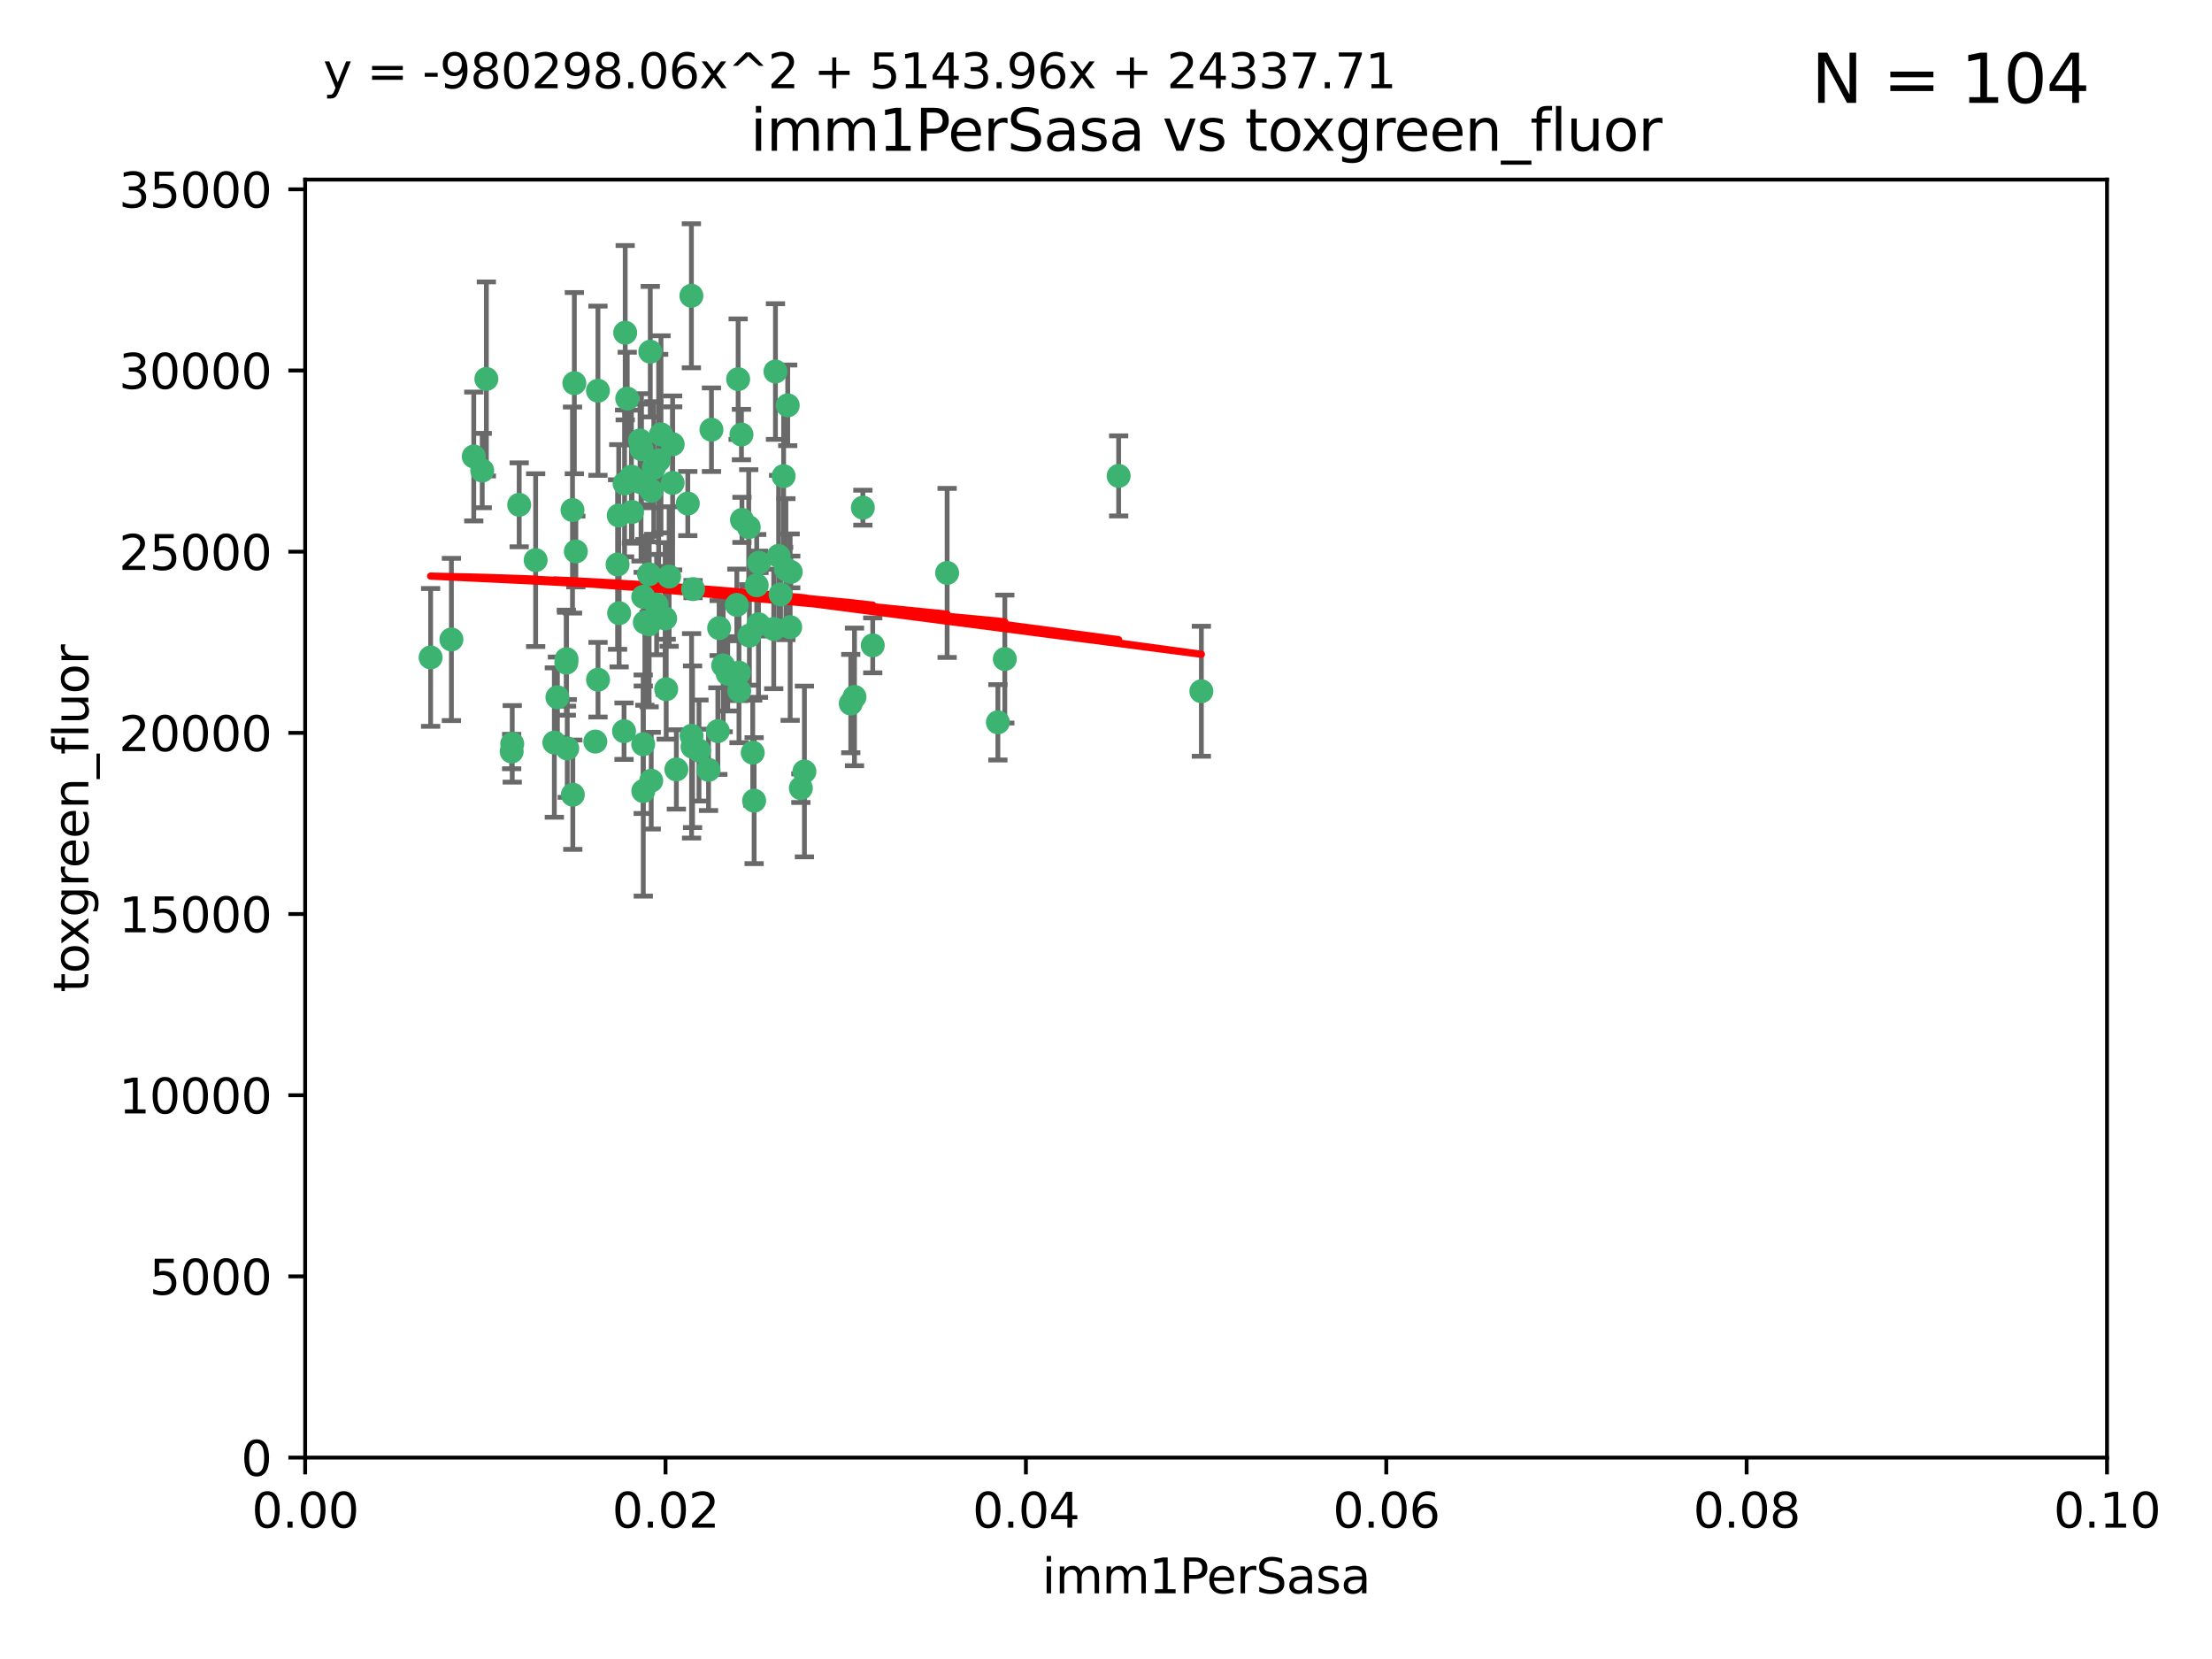 <?xml version="1.0" encoding="utf-8" standalone="no"?>
<!DOCTYPE svg PUBLIC "-//W3C//DTD SVG 1.1//EN"
  "http://www.w3.org/Graphics/SVG/1.1/DTD/svg11.dtd">
<svg xmlns:xlink="http://www.w3.org/1999/xlink" width="460.8pt" height="345.6pt" viewBox="0 0 460.8 345.6" xmlns="http://www.w3.org/2000/svg" version="1.1">
 <defs>
  <style type="text/css">*{stroke-linejoin: round; stroke-linecap: butt}</style>
 </defs>
 <g id="figure_1">
  <g id="patch_1">
   <path d="M 0 345.6 
L 460.8 345.6 
L 460.8 0 
L 0 0 
z
" style="fill: #ffffff"/>
  </g>
  <g id="axes_1">
   <g id="patch_2">
    <path d="M 63.571 303.64 
L 438.93 303.64 
L 438.93 37.411 
L 63.571 37.411 
z
" style="fill: #ffffff"/>
   </g>
   <g id="PathCollection_1">
    <defs>
     <path id="mce9e2d7759" d="M 0 1.118 
C 0.297 1.118 0.581 1 0.791 0.791 
C 1 0.581 1.118 0.297 1.118 0 
C 1.118 -0.297 1 -0.581 0.791 -0.791 
C 0.581 -1 0.297 -1.118 0 -1.118 
C -0.297 -1.118 -0.581 -1 -0.791 -0.791 
C -1 -0.581 -1.118 -0.297 -1.118 0 
C -1.118 0.297 -1 0.581 -0.791 0.791 
C -0.581 1 -0.297 1.118 0 1.118 
z
" style="stroke: #3cb371"/>
    </defs>
    <g clip-path="url(#p4a43668c55)">
     <use xlink:href="#mce9e2d7759" x="101.319" y="78.941" style="fill: #3cb371; stroke: #3cb371"/>
     <use xlink:href="#mce9e2d7759" x="108.155" y="105.159" style="fill: #3cb371; stroke: #3cb371"/>
     <use xlink:href="#mce9e2d7759" x="111.586" y="116.686" style="fill: #3cb371; stroke: #3cb371"/>
     <use xlink:href="#mce9e2d7759" x="100.458" y="98.026" style="fill: #3cb371; stroke: #3cb371"/>
     <use xlink:href="#mce9e2d7759" x="98.695" y="95.094" style="fill: #3cb371; stroke: #3cb371"/>
     <use xlink:href="#mce9e2d7759" x="89.706" y="136.954" style="fill: #3cb371; stroke: #3cb371"/>
     <use xlink:href="#mce9e2d7759" x="148.21" y="89.516" style="fill: #3cb371; stroke: #3cb371"/>
     <use xlink:href="#mce9e2d7759" x="137.211" y="95.918" style="fill: #3cb371; stroke: #3cb371"/>
     <use xlink:href="#mce9e2d7759" x="119.957" y="114.875" style="fill: #3cb371; stroke: #3cb371"/>
     <use xlink:href="#mce9e2d7759" x="130.666" y="83.03" style="fill: #3cb371; stroke: #3cb371"/>
     <use xlink:href="#mce9e2d7759" x="161.183" y="131.024" style="fill: #3cb371; stroke: #3cb371"/>
     <use xlink:href="#mce9e2d7759" x="130.11" y="100.71" style="fill: #3cb371; stroke: #3cb371"/>
     <use xlink:href="#mce9e2d7759" x="167.576" y="160.712" style="fill: #3cb371; stroke: #3cb371"/>
     <use xlink:href="#mce9e2d7759" x="149.54" y="152.304" style="fill: #3cb371; stroke: #3cb371"/>
     <use xlink:href="#mce9e2d7759" x="164.607" y="130.646" style="fill: #3cb371; stroke: #3cb371"/>
     <use xlink:href="#mce9e2d7759" x="140.118" y="100.601" style="fill: #3cb371; stroke: #3cb371"/>
     <use xlink:href="#mce9e2d7759" x="157.637" y="121.921" style="fill: #3cb371; stroke: #3cb371"/>
     <use xlink:href="#mce9e2d7759" x="162.201" y="115.814" style="fill: #3cb371; stroke: #3cb371"/>
     <use xlink:href="#mce9e2d7759" x="155.975" y="109.818" style="fill: #3cb371; stroke: #3cb371"/>
     <use xlink:href="#mce9e2d7759" x="135.464" y="73.266" style="fill: #3cb371; stroke: #3cb371"/>
     <use xlink:href="#mce9e2d7759" x="138.568" y="128.839" style="fill: #3cb371; stroke: #3cb371"/>
     <use xlink:href="#mce9e2d7759" x="164.725" y="119.146" style="fill: #3cb371; stroke: #3cb371"/>
     <use xlink:href="#mce9e2d7759" x="133.991" y="155.033" style="fill: #3cb371; stroke: #3cb371"/>
     <use xlink:href="#mce9e2d7759" x="150.654" y="138.622" style="fill: #3cb371; stroke: #3cb371"/>
     <use xlink:href="#mce9e2d7759" x="124.564" y="81.394" style="fill: #3cb371; stroke: #3cb371"/>
     <use xlink:href="#mce9e2d7759" x="118.027" y="137.321" style="fill: #3cb371; stroke: #3cb371"/>
     <use xlink:href="#mce9e2d7759" x="133.537" y="100.483" style="fill: #3cb371; stroke: #3cb371"/>
     <use xlink:href="#mce9e2d7759" x="144.066" y="153.285" style="fill: #3cb371; stroke: #3cb371"/>
     <use xlink:href="#mce9e2d7759" x="133.331" y="91.754" style="fill: #3cb371; stroke: #3cb371"/>
     <use xlink:href="#mce9e2d7759" x="136.786" y="125.947" style="fill: #3cb371; stroke: #3cb371"/>
     <use xlink:href="#mce9e2d7759" x="135.226" y="130.067" style="fill: #3cb371; stroke: #3cb371"/>
     <use xlink:href="#mce9e2d7759" x="137.695" y="90.475" style="fill: #3cb371; stroke: #3cb371"/>
     <use xlink:href="#mce9e2d7759" x="124.016" y="154.483" style="fill: #3cb371; stroke: #3cb371"/>
     <use xlink:href="#mce9e2d7759" x="128.894" y="107.386" style="fill: #3cb371; stroke: #3cb371"/>
     <use xlink:href="#mce9e2d7759" x="128.653" y="117.601" style="fill: #3cb371; stroke: #3cb371"/>
     <use xlink:href="#mce9e2d7759" x="177.231" y="146.564" style="fill: #3cb371; stroke: #3cb371"/>
     <use xlink:href="#mce9e2d7759" x="131.665" y="106.653" style="fill: #3cb371; stroke: #3cb371"/>
     <use xlink:href="#mce9e2d7759" x="135.696" y="102.24" style="fill: #3cb371; stroke: #3cb371"/>
     <use xlink:href="#mce9e2d7759" x="135.196" y="119.635" style="fill: #3cb371; stroke: #3cb371"/>
     <use xlink:href="#mce9e2d7759" x="119.649" y="79.819" style="fill: #3cb371; stroke: #3cb371"/>
     <use xlink:href="#mce9e2d7759" x="133.995" y="124.329" style="fill: #3cb371; stroke: #3cb371"/>
     <use xlink:href="#mce9e2d7759" x="144.38" y="122.72" style="fill: #3cb371; stroke: #3cb371"/>
     <use xlink:href="#mce9e2d7759" x="181.811" y="134.443" style="fill: #3cb371; stroke: #3cb371"/>
     <use xlink:href="#mce9e2d7759" x="106.707" y="154.954" style="fill: #3cb371; stroke: #3cb371"/>
     <use xlink:href="#mce9e2d7759" x="143.28" y="104.896" style="fill: #3cb371; stroke: #3cb371"/>
     <use xlink:href="#mce9e2d7759" x="106.59" y="156.559" style="fill: #3cb371; stroke: #3cb371"/>
     <use xlink:href="#mce9e2d7759" x="131.536" y="99.298" style="fill: #3cb371; stroke: #3cb371"/>
     <use xlink:href="#mce9e2d7759" x="145.613" y="156.348" style="fill: #3cb371; stroke: #3cb371"/>
     <use xlink:href="#mce9e2d7759" x="179.751" y="105.756" style="fill: #3cb371; stroke: #3cb371"/>
     <use xlink:href="#mce9e2d7759" x="136.196" y="97.498" style="fill: #3cb371; stroke: #3cb371"/>
     <use xlink:href="#mce9e2d7759" x="140.132" y="92.545" style="fill: #3cb371; stroke: #3cb371"/>
     <use xlink:href="#mce9e2d7759" x="119.328" y="165.548" style="fill: #3cb371; stroke: #3cb371"/>
     <use xlink:href="#mce9e2d7759" x="153.995" y="143.916" style="fill: #3cb371; stroke: #3cb371"/>
     <use xlink:href="#mce9e2d7759" x="139.392" y="120.108" style="fill: #3cb371; stroke: #3cb371"/>
     <use xlink:href="#mce9e2d7759" x="154.563" y="108.301" style="fill: #3cb371; stroke: #3cb371"/>
     <use xlink:href="#mce9e2d7759" x="158.007" y="130.038" style="fill: #3cb371; stroke: #3cb371"/>
     <use xlink:href="#mce9e2d7759" x="153.769" y="78.988" style="fill: #3cb371; stroke: #3cb371"/>
     <use xlink:href="#mce9e2d7759" x="149.81" y="130.84" style="fill: #3cb371; stroke: #3cb371"/>
     <use xlink:href="#mce9e2d7759" x="118.169" y="155.918" style="fill: #3cb371; stroke: #3cb371"/>
     <use xlink:href="#mce9e2d7759" x="151.594" y="140.37" style="fill: #3cb371; stroke: #3cb371"/>
     <use xlink:href="#mce9e2d7759" x="147.6" y="160.372" style="fill: #3cb371; stroke: #3cb371"/>
     <use xlink:href="#mce9e2d7759" x="178.006" y="145.178" style="fill: #3cb371; stroke: #3cb371"/>
     <use xlink:href="#mce9e2d7759" x="153.495" y="126.015" style="fill: #3cb371; stroke: #3cb371"/>
     <use xlink:href="#mce9e2d7759" x="161.542" y="77.397" style="fill: #3cb371; stroke: #3cb371"/>
     <use xlink:href="#mce9e2d7759" x="158.116" y="117.209" style="fill: #3cb371; stroke: #3cb371"/>
     <use xlink:href="#mce9e2d7759" x="133.632" y="93.572" style="fill: #3cb371; stroke: #3cb371"/>
     <use xlink:href="#mce9e2d7759" x="163.716" y="118.565" style="fill: #3cb371; stroke: #3cb371"/>
     <use xlink:href="#mce9e2d7759" x="129.998" y="152.32" style="fill: #3cb371; stroke: #3cb371"/>
     <use xlink:href="#mce9e2d7759" x="128.977" y="127.738" style="fill: #3cb371; stroke: #3cb371"/>
     <use xlink:href="#mce9e2d7759" x="130.241" y="69.309" style="fill: #3cb371; stroke: #3cb371"/>
     <use xlink:href="#mce9e2d7759" x="116.121" y="145.262" style="fill: #3cb371; stroke: #3cb371"/>
     <use xlink:href="#mce9e2d7759" x="207.877" y="150.469" style="fill: #3cb371; stroke: #3cb371"/>
     <use xlink:href="#mce9e2d7759" x="209.321" y="137.292" style="fill: #3cb371; stroke: #3cb371"/>
     <use xlink:href="#mce9e2d7759" x="117.976" y="138.041" style="fill: #3cb371; stroke: #3cb371"/>
     <use xlink:href="#mce9e2d7759" x="153.946" y="140.122" style="fill: #3cb371; stroke: #3cb371"/>
     <use xlink:href="#mce9e2d7759" x="163.241" y="99.184" style="fill: #3cb371; stroke: #3cb371"/>
     <use xlink:href="#mce9e2d7759" x="144.029" y="61.614" style="fill: #3cb371; stroke: #3cb371"/>
     <use xlink:href="#mce9e2d7759" x="119.263" y="106.253" style="fill: #3cb371; stroke: #3cb371"/>
     <use xlink:href="#mce9e2d7759" x="164.097" y="84.44" style="fill: #3cb371; stroke: #3cb371"/>
     <use xlink:href="#mce9e2d7759" x="156.112" y="132.411" style="fill: #3cb371; stroke: #3cb371"/>
     <use xlink:href="#mce9e2d7759" x="157.1" y="166.79" style="fill: #3cb371; stroke: #3cb371"/>
     <use xlink:href="#mce9e2d7759" x="233.037" y="99.14" style="fill: #3cb371; stroke: #3cb371"/>
     <use xlink:href="#mce9e2d7759" x="166.831" y="164.19" style="fill: #3cb371; stroke: #3cb371"/>
     <use xlink:href="#mce9e2d7759" x="144.271" y="155.561" style="fill: #3cb371; stroke: #3cb371"/>
     <use xlink:href="#mce9e2d7759" x="250.266" y="143.999" style="fill: #3cb371; stroke: #3cb371"/>
     <use xlink:href="#mce9e2d7759" x="156.807" y="156.792" style="fill: #3cb371; stroke: #3cb371"/>
     <use xlink:href="#mce9e2d7759" x="94.037" y="133.213" style="fill: #3cb371; stroke: #3cb371"/>
     <use xlink:href="#mce9e2d7759" x="154.458" y="90.523" style="fill: #3cb371; stroke: #3cb371"/>
     <use xlink:href="#mce9e2d7759" x="140.899" y="160.289" style="fill: #3cb371; stroke: #3cb371"/>
     <use xlink:href="#mce9e2d7759" x="197.304" y="119.349" style="fill: #3cb371; stroke: #3cb371"/>
     <use xlink:href="#mce9e2d7759" x="124.578" y="141.593" style="fill: #3cb371; stroke: #3cb371"/>
     <use xlink:href="#mce9e2d7759" x="115.48" y="154.686" style="fill: #3cb371; stroke: #3cb371"/>
     <use xlink:href="#mce9e2d7759" x="134.334" y="129.656" style="fill: #3cb371; stroke: #3cb371"/>
     <use xlink:href="#mce9e2d7759" x="134.01" y="164.794" style="fill: #3cb371; stroke: #3cb371"/>
     <use xlink:href="#mce9e2d7759" x="138.782" y="143.576" style="fill: #3cb371; stroke: #3cb371"/>
     <use xlink:href="#mce9e2d7759" x="135.66" y="162.629" style="fill: #3cb371; stroke: #3cb371"/>
     <use xlink:href="#mce9e2d7759" x="162.604" y="123.828" style="fill: #3cb371; stroke: #3cb371"/>
    </g>
   </g>
   <g id="matplotlib.axis_1">
    <g id="xtick_1">
     <g id="line2d_1">
      <defs>
       <path id="m0a3e793c13" d="M 0 0 
L 0 3.5 
" style="stroke: #000000; stroke-width: 0.8"/>
      </defs>
      <g>
       <use xlink:href="#m0a3e793c13" x="63.571" y="303.64" style="stroke: #000000; stroke-width: 0.8"/>
      </g>
     </g>
     <g id="text_1">
      <!-- 0.00 -->
      <g transform="translate(52.438 318.238)scale(0.1 -0.1)">
       <defs>
        <path id="DejaVuSans-30" d="M 2034 4250 
Q 1547 4250 1301 3770 
Q 1056 3291 1056 2328 
Q 1056 1369 1301 889 
Q 1547 409 2034 409 
Q 2525 409 2770 889 
Q 3016 1369 3016 2328 
Q 3016 3291 2770 3770 
Q 2525 4250 2034 4250 
z
M 2034 4750 
Q 2819 4750 3233 4129 
Q 3647 3509 3647 2328 
Q 3647 1150 3233 529 
Q 2819 -91 2034 -91 
Q 1250 -91 836 529 
Q 422 1150 422 2328 
Q 422 3509 836 4129 
Q 1250 4750 2034 4750 
z
" transform="scale(0.016)"/>
        <path id="DejaVuSans-2e" d="M 684 794 
L 1344 794 
L 1344 0 
L 684 0 
L 684 794 
z
" transform="scale(0.016)"/>
       </defs>
       <use xlink:href="#DejaVuSans-30"/>
       <use xlink:href="#DejaVuSans-2e" x="63.623"/>
       <use xlink:href="#DejaVuSans-30" x="95.41"/>
       <use xlink:href="#DejaVuSans-30" x="159.033"/>
      </g>
     </g>
    </g>
    <g id="xtick_2">
     <g id="line2d_2">
      <g>
       <use xlink:href="#m0a3e793c13" x="138.643" y="303.64" style="stroke: #000000; stroke-width: 0.8"/>
      </g>
     </g>
     <g id="text_2">
      <!-- 0.02 -->
      <g transform="translate(127.51 318.238)scale(0.1 -0.1)">
       <defs>
        <path id="DejaVuSans-32" d="M 1228 531 
L 3431 531 
L 3431 0 
L 469 0 
L 469 531 
Q 828 903 1448 1529 
Q 2069 2156 2228 2338 
Q 2531 2678 2651 2914 
Q 2772 3150 2772 3378 
Q 2772 3750 2511 3984 
Q 2250 4219 1831 4219 
Q 1534 4219 1204 4116 
Q 875 4013 500 3803 
L 500 4441 
Q 881 4594 1212 4672 
Q 1544 4750 1819 4750 
Q 2544 4750 2975 4387 
Q 3406 4025 3406 3419 
Q 3406 3131 3298 2873 
Q 3191 2616 2906 2266 
Q 2828 2175 2409 1742 
Q 1991 1309 1228 531 
z
" transform="scale(0.016)"/>
       </defs>
       <use xlink:href="#DejaVuSans-30"/>
       <use xlink:href="#DejaVuSans-2e" x="63.623"/>
       <use xlink:href="#DejaVuSans-30" x="95.41"/>
       <use xlink:href="#DejaVuSans-32" x="159.033"/>
      </g>
     </g>
    </g>
    <g id="xtick_3">
     <g id="line2d_3">
      <g>
       <use xlink:href="#m0a3e793c13" x="213.715" y="303.64" style="stroke: #000000; stroke-width: 0.8"/>
      </g>
     </g>
     <g id="text_3">
      <!-- 0.04 -->
      <g transform="translate(202.582 318.238)scale(0.1 -0.1)">
       <defs>
        <path id="DejaVuSans-34" d="M 2419 4116 
L 825 1625 
L 2419 1625 
L 2419 4116 
z
M 2253 4666 
L 3047 4666 
L 3047 1625 
L 3713 1625 
L 3713 1100 
L 3047 1100 
L 3047 0 
L 2419 0 
L 2419 1100 
L 313 1100 
L 313 1709 
L 2253 4666 
z
" transform="scale(0.016)"/>
       </defs>
       <use xlink:href="#DejaVuSans-30"/>
       <use xlink:href="#DejaVuSans-2e" x="63.623"/>
       <use xlink:href="#DejaVuSans-30" x="95.41"/>
       <use xlink:href="#DejaVuSans-34" x="159.033"/>
      </g>
     </g>
    </g>
    <g id="xtick_4">
     <g id="line2d_4">
      <g>
       <use xlink:href="#m0a3e793c13" x="288.786" y="303.64" style="stroke: #000000; stroke-width: 0.8"/>
      </g>
     </g>
     <g id="text_4">
      <!-- 0.06 -->
      <g transform="translate(277.654 318.238)scale(0.1 -0.1)">
       <defs>
        <path id="DejaVuSans-36" d="M 2113 2584 
Q 1688 2584 1439 2293 
Q 1191 2003 1191 1497 
Q 1191 994 1439 701 
Q 1688 409 2113 409 
Q 2538 409 2786 701 
Q 3034 994 3034 1497 
Q 3034 2003 2786 2293 
Q 2538 2584 2113 2584 
z
M 3366 4563 
L 3366 3988 
Q 3128 4100 2886 4159 
Q 2644 4219 2406 4219 
Q 1781 4219 1451 3797 
Q 1122 3375 1075 2522 
Q 1259 2794 1537 2939 
Q 1816 3084 2150 3084 
Q 2853 3084 3261 2657 
Q 3669 2231 3669 1497 
Q 3669 778 3244 343 
Q 2819 -91 2113 -91 
Q 1303 -91 875 529 
Q 447 1150 447 2328 
Q 447 3434 972 4092 
Q 1497 4750 2381 4750 
Q 2619 4750 2861 4703 
Q 3103 4656 3366 4563 
z
" transform="scale(0.016)"/>
       </defs>
       <use xlink:href="#DejaVuSans-30"/>
       <use xlink:href="#DejaVuSans-2e" x="63.623"/>
       <use xlink:href="#DejaVuSans-30" x="95.41"/>
       <use xlink:href="#DejaVuSans-36" x="159.033"/>
      </g>
     </g>
    </g>
    <g id="xtick_5">
     <g id="line2d_5">
      <g>
       <use xlink:href="#m0a3e793c13" x="363.858" y="303.64" style="stroke: #000000; stroke-width: 0.8"/>
      </g>
     </g>
     <g id="text_5">
      <!-- 0.08 -->
      <g transform="translate(352.725 318.238)scale(0.1 -0.1)">
       <defs>
        <path id="DejaVuSans-38" d="M 2034 2216 
Q 1584 2216 1326 1975 
Q 1069 1734 1069 1313 
Q 1069 891 1326 650 
Q 1584 409 2034 409 
Q 2484 409 2743 651 
Q 3003 894 3003 1313 
Q 3003 1734 2745 1975 
Q 2488 2216 2034 2216 
z
M 1403 2484 
Q 997 2584 770 2862 
Q 544 3141 544 3541 
Q 544 4100 942 4425 
Q 1341 4750 2034 4750 
Q 2731 4750 3128 4425 
Q 3525 4100 3525 3541 
Q 3525 3141 3298 2862 
Q 3072 2584 2669 2484 
Q 3125 2378 3379 2068 
Q 3634 1759 3634 1313 
Q 3634 634 3220 271 
Q 2806 -91 2034 -91 
Q 1263 -91 848 271 
Q 434 634 434 1313 
Q 434 1759 690 2068 
Q 947 2378 1403 2484 
z
M 1172 3481 
Q 1172 3119 1398 2916 
Q 1625 2713 2034 2713 
Q 2441 2713 2670 2916 
Q 2900 3119 2900 3481 
Q 2900 3844 2670 4047 
Q 2441 4250 2034 4250 
Q 1625 4250 1398 4047 
Q 1172 3844 1172 3481 
z
" transform="scale(0.016)"/>
       </defs>
       <use xlink:href="#DejaVuSans-30"/>
       <use xlink:href="#DejaVuSans-2e" x="63.623"/>
       <use xlink:href="#DejaVuSans-30" x="95.41"/>
       <use xlink:href="#DejaVuSans-38" x="159.033"/>
      </g>
     </g>
    </g>
    <g id="xtick_6">
     <g id="line2d_6">
      <g>
       <use xlink:href="#m0a3e793c13" x="438.93" y="303.64" style="stroke: #000000; stroke-width: 0.8"/>
      </g>
     </g>
     <g id="text_6">
      <!-- 0.10 -->
      <g transform="translate(427.797 318.238)scale(0.1 -0.1)">
       <defs>
        <path id="DejaVuSans-31" d="M 794 531 
L 1825 531 
L 1825 4091 
L 703 3866 
L 703 4441 
L 1819 4666 
L 2450 4666 
L 2450 531 
L 3481 531 
L 3481 0 
L 794 0 
L 794 531 
z
" transform="scale(0.016)"/>
       </defs>
       <use xlink:href="#DejaVuSans-30"/>
       <use xlink:href="#DejaVuSans-2e" x="63.623"/>
       <use xlink:href="#DejaVuSans-31" x="95.41"/>
       <use xlink:href="#DejaVuSans-30" x="159.033"/>
      </g>
     </g>
    </g>
    <g id="text_7">
     <!-- imm1PerSasa -->
     <g transform="translate(217.067 331.917)scale(0.1 -0.1)">
      <defs>
       <path id="DejaVuSans-69" d="M 603 3500 
L 1178 3500 
L 1178 0 
L 603 0 
L 603 3500 
z
M 603 4863 
L 1178 4863 
L 1178 4134 
L 603 4134 
L 603 4863 
z
" transform="scale(0.016)"/>
       <path id="DejaVuSans-6d" d="M 3328 2828 
Q 3544 3216 3844 3400 
Q 4144 3584 4550 3584 
Q 5097 3584 5394 3201 
Q 5691 2819 5691 2113 
L 5691 0 
L 5113 0 
L 5113 2094 
Q 5113 2597 4934 2840 
Q 4756 3084 4391 3084 
Q 3944 3084 3684 2787 
Q 3425 2491 3425 1978 
L 3425 0 
L 2847 0 
L 2847 2094 
Q 2847 2600 2669 2842 
Q 2491 3084 2119 3084 
Q 1678 3084 1418 2786 
Q 1159 2488 1159 1978 
L 1159 0 
L 581 0 
L 581 3500 
L 1159 3500 
L 1159 2956 
Q 1356 3278 1631 3431 
Q 1906 3584 2284 3584 
Q 2666 3584 2933 3390 
Q 3200 3197 3328 2828 
z
" transform="scale(0.016)"/>
       <path id="DejaVuSans-50" d="M 1259 4147 
L 1259 2394 
L 2053 2394 
Q 2494 2394 2734 2622 
Q 2975 2850 2975 3272 
Q 2975 3691 2734 3919 
Q 2494 4147 2053 4147 
L 1259 4147 
z
M 628 4666 
L 2053 4666 
Q 2838 4666 3239 4311 
Q 3641 3956 3641 3272 
Q 3641 2581 3239 2228 
Q 2838 1875 2053 1875 
L 1259 1875 
L 1259 0 
L 628 0 
L 628 4666 
z
" transform="scale(0.016)"/>
       <path id="DejaVuSans-65" d="M 3597 1894 
L 3597 1613 
L 953 1613 
Q 991 1019 1311 708 
Q 1631 397 2203 397 
Q 2534 397 2845 478 
Q 3156 559 3463 722 
L 3463 178 
Q 3153 47 2828 -22 
Q 2503 -91 2169 -91 
Q 1331 -91 842 396 
Q 353 884 353 1716 
Q 353 2575 817 3079 
Q 1281 3584 2069 3584 
Q 2775 3584 3186 3129 
Q 3597 2675 3597 1894 
z
M 3022 2063 
Q 3016 2534 2758 2815 
Q 2500 3097 2075 3097 
Q 1594 3097 1305 2825 
Q 1016 2553 972 2059 
L 3022 2063 
z
" transform="scale(0.016)"/>
       <path id="DejaVuSans-72" d="M 2631 2963 
Q 2534 3019 2420 3045 
Q 2306 3072 2169 3072 
Q 1681 3072 1420 2755 
Q 1159 2438 1159 1844 
L 1159 0 
L 581 0 
L 581 3500 
L 1159 3500 
L 1159 2956 
Q 1341 3275 1631 3429 
Q 1922 3584 2338 3584 
Q 2397 3584 2469 3576 
Q 2541 3569 2628 3553 
L 2631 2963 
z
" transform="scale(0.016)"/>
       <path id="DejaVuSans-53" d="M 3425 4513 
L 3425 3897 
Q 3066 4069 2747 4153 
Q 2428 4238 2131 4238 
Q 1616 4238 1336 4038 
Q 1056 3838 1056 3469 
Q 1056 3159 1242 3001 
Q 1428 2844 1947 2747 
L 2328 2669 
Q 3034 2534 3370 2195 
Q 3706 1856 3706 1288 
Q 3706 609 3251 259 
Q 2797 -91 1919 -91 
Q 1588 -91 1214 -16 
Q 841 59 441 206 
L 441 856 
Q 825 641 1194 531 
Q 1563 422 1919 422 
Q 2459 422 2753 634 
Q 3047 847 3047 1241 
Q 3047 1584 2836 1778 
Q 2625 1972 2144 2069 
L 1759 2144 
Q 1053 2284 737 2584 
Q 422 2884 422 3419 
Q 422 4038 858 4394 
Q 1294 4750 2059 4750 
Q 2388 4750 2728 4690 
Q 3069 4631 3425 4513 
z
" transform="scale(0.016)"/>
       <path id="DejaVuSans-61" d="M 2194 1759 
Q 1497 1759 1228 1600 
Q 959 1441 959 1056 
Q 959 750 1161 570 
Q 1363 391 1709 391 
Q 2188 391 2477 730 
Q 2766 1069 2766 1631 
L 2766 1759 
L 2194 1759 
z
M 3341 1997 
L 3341 0 
L 2766 0 
L 2766 531 
Q 2569 213 2275 61 
Q 1981 -91 1556 -91 
Q 1019 -91 701 211 
Q 384 513 384 1019 
Q 384 1609 779 1909 
Q 1175 2209 1959 2209 
L 2766 2209 
L 2766 2266 
Q 2766 2663 2505 2880 
Q 2244 3097 1772 3097 
Q 1472 3097 1187 3025 
Q 903 2953 641 2809 
L 641 3341 
Q 956 3463 1253 3523 
Q 1550 3584 1831 3584 
Q 2591 3584 2966 3190 
Q 3341 2797 3341 1997 
z
" transform="scale(0.016)"/>
       <path id="DejaVuSans-73" d="M 2834 3397 
L 2834 2853 
Q 2591 2978 2328 3040 
Q 2066 3103 1784 3103 
Q 1356 3103 1142 2972 
Q 928 2841 928 2578 
Q 928 2378 1081 2264 
Q 1234 2150 1697 2047 
L 1894 2003 
Q 2506 1872 2764 1633 
Q 3022 1394 3022 966 
Q 3022 478 2636 193 
Q 2250 -91 1575 -91 
Q 1294 -91 989 -36 
Q 684 19 347 128 
L 347 722 
Q 666 556 975 473 
Q 1284 391 1588 391 
Q 1994 391 2212 530 
Q 2431 669 2431 922 
Q 2431 1156 2273 1281 
Q 2116 1406 1581 1522 
L 1381 1569 
Q 847 1681 609 1914 
Q 372 2147 372 2553 
Q 372 3047 722 3315 
Q 1072 3584 1716 3584 
Q 2034 3584 2315 3537 
Q 2597 3491 2834 3397 
z
" transform="scale(0.016)"/>
      </defs>
      <use xlink:href="#DejaVuSans-69"/>
      <use xlink:href="#DejaVuSans-6d" x="27.783"/>
      <use xlink:href="#DejaVuSans-6d" x="125.195"/>
      <use xlink:href="#DejaVuSans-31" x="222.607"/>
      <use xlink:href="#DejaVuSans-50" x="286.23"/>
      <use xlink:href="#DejaVuSans-65" x="342.908"/>
      <use xlink:href="#DejaVuSans-72" x="404.432"/>
      <use xlink:href="#DejaVuSans-53" x="445.545"/>
      <use xlink:href="#DejaVuSans-61" x="509.021"/>
      <use xlink:href="#DejaVuSans-73" x="570.301"/>
      <use xlink:href="#DejaVuSans-61" x="622.4"/>
     </g>
    </g>
   </g>
   <g id="matplotlib.axis_2">
    <g id="ytick_1">
     <g id="line2d_7">
      <defs>
       <path id="m67c3d297cb" d="M 0 0 
L -3.5 0 
" style="stroke: #000000; stroke-width: 0.8"/>
      </defs>
      <g>
       <use xlink:href="#m67c3d297cb" x="63.571" y="303.64" style="stroke: #000000; stroke-width: 0.8"/>
      </g>
     </g>
     <g id="text_8">
      <!-- 0 -->
      <g transform="translate(50.209 307.439)scale(0.1 -0.1)">
       <use xlink:href="#DejaVuSans-30"/>
      </g>
     </g>
    </g>
    <g id="ytick_2">
     <g id="line2d_8">
      <g>
       <use xlink:href="#m67c3d297cb" x="63.571" y="265.897" style="stroke: #000000; stroke-width: 0.8"/>
      </g>
     </g>
     <g id="text_9">
      <!-- 5000 -->
      <g transform="translate(31.121 269.696)scale(0.1 -0.1)">
       <defs>
        <path id="DejaVuSans-35" d="M 691 4666 
L 3169 4666 
L 3169 4134 
L 1269 4134 
L 1269 2991 
Q 1406 3038 1543 3061 
Q 1681 3084 1819 3084 
Q 2600 3084 3056 2656 
Q 3513 2228 3513 1497 
Q 3513 744 3044 326 
Q 2575 -91 1722 -91 
Q 1428 -91 1123 -41 
Q 819 9 494 109 
L 494 744 
Q 775 591 1075 516 
Q 1375 441 1709 441 
Q 2250 441 2565 725 
Q 2881 1009 2881 1497 
Q 2881 1984 2565 2268 
Q 2250 2553 1709 2553 
Q 1456 2553 1204 2497 
Q 953 2441 691 2322 
L 691 4666 
z
" transform="scale(0.016)"/>
       </defs>
       <use xlink:href="#DejaVuSans-35"/>
       <use xlink:href="#DejaVuSans-30" x="63.623"/>
       <use xlink:href="#DejaVuSans-30" x="127.246"/>
       <use xlink:href="#DejaVuSans-30" x="190.869"/>
      </g>
     </g>
    </g>
    <g id="ytick_3">
     <g id="line2d_9">
      <g>
       <use xlink:href="#m67c3d297cb" x="63.571" y="228.154" style="stroke: #000000; stroke-width: 0.8"/>
      </g>
     </g>
     <g id="text_10">
      <!-- 10000 -->
      <g transform="translate(24.759 231.953)scale(0.1 -0.1)">
       <use xlink:href="#DejaVuSans-31"/>
       <use xlink:href="#DejaVuSans-30" x="63.623"/>
       <use xlink:href="#DejaVuSans-30" x="127.246"/>
       <use xlink:href="#DejaVuSans-30" x="190.869"/>
       <use xlink:href="#DejaVuSans-30" x="254.492"/>
      </g>
     </g>
    </g>
    <g id="ytick_4">
     <g id="line2d_10">
      <g>
       <use xlink:href="#m67c3d297cb" x="63.571" y="190.411" style="stroke: #000000; stroke-width: 0.8"/>
      </g>
     </g>
     <g id="text_11">
      <!-- 15000 -->
      <g transform="translate(24.759 194.21)scale(0.1 -0.1)">
       <use xlink:href="#DejaVuSans-31"/>
       <use xlink:href="#DejaVuSans-35" x="63.623"/>
       <use xlink:href="#DejaVuSans-30" x="127.246"/>
       <use xlink:href="#DejaVuSans-30" x="190.869"/>
       <use xlink:href="#DejaVuSans-30" x="254.492"/>
      </g>
     </g>
    </g>
    <g id="ytick_5">
     <g id="line2d_11">
      <g>
       <use xlink:href="#m67c3d297cb" x="63.571" y="152.668" style="stroke: #000000; stroke-width: 0.8"/>
      </g>
     </g>
     <g id="text_12">
      <!-- 20000 -->
      <g transform="translate(24.759 156.467)scale(0.1 -0.1)">
       <use xlink:href="#DejaVuSans-32"/>
       <use xlink:href="#DejaVuSans-30" x="63.623"/>
       <use xlink:href="#DejaVuSans-30" x="127.246"/>
       <use xlink:href="#DejaVuSans-30" x="190.869"/>
       <use xlink:href="#DejaVuSans-30" x="254.492"/>
      </g>
     </g>
    </g>
    <g id="ytick_6">
     <g id="line2d_12">
      <g>
       <use xlink:href="#m67c3d297cb" x="63.571" y="114.925" style="stroke: #000000; stroke-width: 0.8"/>
      </g>
     </g>
     <g id="text_13">
      <!-- 25000 -->
      <g transform="translate(24.759 118.724)scale(0.1 -0.1)">
       <use xlink:href="#DejaVuSans-32"/>
       <use xlink:href="#DejaVuSans-35" x="63.623"/>
       <use xlink:href="#DejaVuSans-30" x="127.246"/>
       <use xlink:href="#DejaVuSans-30" x="190.869"/>
       <use xlink:href="#DejaVuSans-30" x="254.492"/>
      </g>
     </g>
    </g>
    <g id="ytick_7">
     <g id="line2d_13">
      <g>
       <use xlink:href="#m67c3d297cb" x="63.571" y="77.181" style="stroke: #000000; stroke-width: 0.8"/>
      </g>
     </g>
     <g id="text_14">
      <!-- 30000 -->
      <g transform="translate(24.759 80.981)scale(0.1 -0.1)">
       <defs>
        <path id="DejaVuSans-33" d="M 2597 2516 
Q 3050 2419 3304 2112 
Q 3559 1806 3559 1356 
Q 3559 666 3084 287 
Q 2609 -91 1734 -91 
Q 1441 -91 1130 -33 
Q 819 25 488 141 
L 488 750 
Q 750 597 1062 519 
Q 1375 441 1716 441 
Q 2309 441 2620 675 
Q 2931 909 2931 1356 
Q 2931 1769 2642 2001 
Q 2353 2234 1838 2234 
L 1294 2234 
L 1294 2753 
L 1863 2753 
Q 2328 2753 2575 2939 
Q 2822 3125 2822 3475 
Q 2822 3834 2567 4026 
Q 2313 4219 1838 4219 
Q 1578 4219 1281 4162 
Q 984 4106 628 3988 
L 628 4550 
Q 988 4650 1302 4700 
Q 1616 4750 1894 4750 
Q 2613 4750 3031 4423 
Q 3450 4097 3450 3541 
Q 3450 3153 3228 2886 
Q 3006 2619 2597 2516 
z
" transform="scale(0.016)"/>
       </defs>
       <use xlink:href="#DejaVuSans-33"/>
       <use xlink:href="#DejaVuSans-30" x="63.623"/>
       <use xlink:href="#DejaVuSans-30" x="127.246"/>
       <use xlink:href="#DejaVuSans-30" x="190.869"/>
       <use xlink:href="#DejaVuSans-30" x="254.492"/>
      </g>
     </g>
    </g>
    <g id="ytick_8">
     <g id="line2d_14">
      <g>
       <use xlink:href="#m67c3d297cb" x="63.571" y="39.438" style="stroke: #000000; stroke-width: 0.8"/>
      </g>
     </g>
     <g id="text_15">
      <!-- 35000 -->
      <g transform="translate(24.759 43.238)scale(0.1 -0.1)">
       <use xlink:href="#DejaVuSans-33"/>
       <use xlink:href="#DejaVuSans-35" x="63.623"/>
       <use xlink:href="#DejaVuSans-30" x="127.246"/>
       <use xlink:href="#DejaVuSans-30" x="190.869"/>
       <use xlink:href="#DejaVuSans-30" x="254.492"/>
      </g>
     </g>
    </g>
    <g id="text_16">
     <!-- toxgreen_fluor -->
     <g transform="translate(18.401 206.72)rotate(-90)scale(0.1 -0.1)">
      <defs>
       <path id="DejaVuSans-74" d="M 1172 4494 
L 1172 3500 
L 2356 3500 
L 2356 3053 
L 1172 3053 
L 1172 1153 
Q 1172 725 1289 603 
Q 1406 481 1766 481 
L 2356 481 
L 2356 0 
L 1766 0 
Q 1100 0 847 248 
Q 594 497 594 1153 
L 594 3053 
L 172 3053 
L 172 3500 
L 594 3500 
L 594 4494 
L 1172 4494 
z
" transform="scale(0.016)"/>
       <path id="DejaVuSans-6f" d="M 1959 3097 
Q 1497 3097 1228 2736 
Q 959 2375 959 1747 
Q 959 1119 1226 758 
Q 1494 397 1959 397 
Q 2419 397 2687 759 
Q 2956 1122 2956 1747 
Q 2956 2369 2687 2733 
Q 2419 3097 1959 3097 
z
M 1959 3584 
Q 2709 3584 3137 3096 
Q 3566 2609 3566 1747 
Q 3566 888 3137 398 
Q 2709 -91 1959 -91 
Q 1206 -91 779 398 
Q 353 888 353 1747 
Q 353 2609 779 3096 
Q 1206 3584 1959 3584 
z
" transform="scale(0.016)"/>
       <path id="DejaVuSans-78" d="M 3513 3500 
L 2247 1797 
L 3578 0 
L 2900 0 
L 1881 1375 
L 863 0 
L 184 0 
L 1544 1831 
L 300 3500 
L 978 3500 
L 1906 2253 
L 2834 3500 
L 3513 3500 
z
" transform="scale(0.016)"/>
       <path id="DejaVuSans-67" d="M 2906 1791 
Q 2906 2416 2648 2759 
Q 2391 3103 1925 3103 
Q 1463 3103 1205 2759 
Q 947 2416 947 1791 
Q 947 1169 1205 825 
Q 1463 481 1925 481 
Q 2391 481 2648 825 
Q 2906 1169 2906 1791 
z
M 3481 434 
Q 3481 -459 3084 -895 
Q 2688 -1331 1869 -1331 
Q 1566 -1331 1297 -1286 
Q 1028 -1241 775 -1147 
L 775 -588 
Q 1028 -725 1275 -790 
Q 1522 -856 1778 -856 
Q 2344 -856 2625 -561 
Q 2906 -266 2906 331 
L 2906 616 
Q 2728 306 2450 153 
Q 2172 0 1784 0 
Q 1141 0 747 490 
Q 353 981 353 1791 
Q 353 2603 747 3093 
Q 1141 3584 1784 3584 
Q 2172 3584 2450 3431 
Q 2728 3278 2906 2969 
L 2906 3500 
L 3481 3500 
L 3481 434 
z
" transform="scale(0.016)"/>
       <path id="DejaVuSans-6e" d="M 3513 2113 
L 3513 0 
L 2938 0 
L 2938 2094 
Q 2938 2591 2744 2837 
Q 2550 3084 2163 3084 
Q 1697 3084 1428 2787 
Q 1159 2491 1159 1978 
L 1159 0 
L 581 0 
L 581 3500 
L 1159 3500 
L 1159 2956 
Q 1366 3272 1645 3428 
Q 1925 3584 2291 3584 
Q 2894 3584 3203 3211 
Q 3513 2838 3513 2113 
z
" transform="scale(0.016)"/>
       <path id="DejaVuSans-5f" d="M 3263 -1063 
L 3263 -1509 
L -63 -1509 
L -63 -1063 
L 3263 -1063 
z
" transform="scale(0.016)"/>
       <path id="DejaVuSans-66" d="M 2375 4863 
L 2375 4384 
L 1825 4384 
Q 1516 4384 1395 4259 
Q 1275 4134 1275 3809 
L 1275 3500 
L 2222 3500 
L 2222 3053 
L 1275 3053 
L 1275 0 
L 697 0 
L 697 3053 
L 147 3053 
L 147 3500 
L 697 3500 
L 697 3744 
Q 697 4328 969 4595 
Q 1241 4863 1831 4863 
L 2375 4863 
z
" transform="scale(0.016)"/>
       <path id="DejaVuSans-6c" d="M 603 4863 
L 1178 4863 
L 1178 0 
L 603 0 
L 603 4863 
z
" transform="scale(0.016)"/>
       <path id="DejaVuSans-75" d="M 544 1381 
L 544 3500 
L 1119 3500 
L 1119 1403 
Q 1119 906 1312 657 
Q 1506 409 1894 409 
Q 2359 409 2629 706 
Q 2900 1003 2900 1516 
L 2900 3500 
L 3475 3500 
L 3475 0 
L 2900 0 
L 2900 538 
Q 2691 219 2414 64 
Q 2138 -91 1772 -91 
Q 1169 -91 856 284 
Q 544 659 544 1381 
z
M 1991 3584 
L 1991 3584 
z
" transform="scale(0.016)"/>
      </defs>
      <use xlink:href="#DejaVuSans-74"/>
      <use xlink:href="#DejaVuSans-6f" x="39.209"/>
      <use xlink:href="#DejaVuSans-78" x="97.266"/>
      <use xlink:href="#DejaVuSans-67" x="156.445"/>
      <use xlink:href="#DejaVuSans-72" x="219.922"/>
      <use xlink:href="#DejaVuSans-65" x="258.785"/>
      <use xlink:href="#DejaVuSans-65" x="320.309"/>
      <use xlink:href="#DejaVuSans-6e" x="381.832"/>
      <use xlink:href="#DejaVuSans-5f" x="445.211"/>
      <use xlink:href="#DejaVuSans-66" x="495.211"/>
      <use xlink:href="#DejaVuSans-6c" x="530.416"/>
      <use xlink:href="#DejaVuSans-75" x="558.199"/>
      <use xlink:href="#DejaVuSans-6f" x="621.578"/>
      <use xlink:href="#DejaVuSans-72" x="682.76"/>
     </g>
    </g>
   </g>
   <g id="LineCollection_1">
    <path d="M 101.319 99.149 
L 101.319 58.733 
" clip-path="url(#p4a43668c55)" style="fill: none; stroke: #696969"/>
    <path d="M 108.155 113.901 
L 108.155 96.418 
" clip-path="url(#p4a43668c55)" style="fill: none; stroke: #696969"/>
    <path d="M 111.586 134.682 
L 111.586 98.689 
" clip-path="url(#p4a43668c55)" style="fill: none; stroke: #696969"/>
    <path d="M 100.458 105.772 
L 100.458 90.281 
" clip-path="url(#p4a43668c55)" style="fill: none; stroke: #696969"/>
    <path d="M 98.695 108.514 
L 98.695 81.675 
" clip-path="url(#p4a43668c55)" style="fill: none; stroke: #696969"/>
    <path d="M 89.706 151.309 
L 89.706 122.599 
" clip-path="url(#p4a43668c55)" style="fill: none; stroke: #696969"/>
    <path d="M 148.21 98.217 
L 148.21 80.815 
" clip-path="url(#p4a43668c55)" style="fill: none; stroke: #696969"/>
    <path d="M 137.211 118.013 
L 137.211 73.824 
" clip-path="url(#p4a43668c55)" style="fill: none; stroke: #696969"/>
    <path d="M 119.957 122.252 
L 119.957 107.498 
" clip-path="url(#p4a43668c55)" style="fill: none; stroke: #696969"/>
    <path d="M 130.666 92.683 
L 130.666 73.377 
" clip-path="url(#p4a43668c55)" style="fill: none; stroke: #696969"/>
    <path d="M 161.183 143.471 
L 161.183 118.578 
" clip-path="url(#p4a43668c55)" style="fill: none; stroke: #696969"/>
    <path d="M 130.11 115.998 
L 130.11 85.423 
" clip-path="url(#p4a43668c55)" style="fill: none; stroke: #696969"/>
    <path d="M 167.576 178.5 
L 167.576 142.925 
" clip-path="url(#p4a43668c55)" style="fill: none; stroke: #696969"/>
    <path d="M 149.54 161.323 
L 149.54 143.286 
" clip-path="url(#p4a43668c55)" style="fill: none; stroke: #696969"/>
    <path d="M 164.607 150.061 
L 164.607 111.23 
" clip-path="url(#p4a43668c55)" style="fill: none; stroke: #696969"/>
    <path d="M 140.118 118.721 
L 140.118 82.48 
" clip-path="url(#p4a43668c55)" style="fill: none; stroke: #696969"/>
    <path d="M 157.637 132.492 
L 157.637 111.349 
" clip-path="url(#p4a43668c55)" style="fill: none; stroke: #696969"/>
    <path d="M 162.201 132.604 
L 162.201 99.024 
" clip-path="url(#p4a43668c55)" style="fill: none; stroke: #696969"/>
    <path d="M 155.975 121.797 
L 155.975 97.839 
" clip-path="url(#p4a43668c55)" style="fill: none; stroke: #696969"/>
    <path d="M 135.464 86.861 
L 135.464 59.671 
" clip-path="url(#p4a43668c55)" style="fill: none; stroke: #696969"/>
    <path d="M 138.568 144.637 
L 138.568 113.041 
" clip-path="url(#p4a43668c55)" style="fill: none; stroke: #696969"/>
    <path d="M 164.725 122.449 
L 164.725 115.842 
" clip-path="url(#p4a43668c55)" style="fill: none; stroke: #696969"/>
    <path d="M 133.991 169.463 
L 133.991 140.603 
" clip-path="url(#p4a43668c55)" style="fill: none; stroke: #696969"/>
    <path d="M 150.654 152.437 
L 150.654 124.806 
" clip-path="url(#p4a43668c55)" style="fill: none; stroke: #696969"/>
    <path d="M 124.564 99.017 
L 124.564 63.771 
" clip-path="url(#p4a43668c55)" style="fill: none; stroke: #696969"/>
    <path d="M 118.027 147.102 
L 118.027 127.541 
" clip-path="url(#p4a43668c55)" style="fill: none; stroke: #696969"/>
    <path d="M 133.537 116.878 
L 133.537 84.088 
" clip-path="url(#p4a43668c55)" style="fill: none; stroke: #696969"/>
    <path d="M 144.066 174.582 
L 144.066 131.988 
" clip-path="url(#p4a43668c55)" style="fill: none; stroke: #696969"/>
    <path d="M 133.331 99.334 
L 133.331 84.174 
" clip-path="url(#p4a43668c55)" style="fill: none; stroke: #696969"/>
    <path d="M 136.786 136.397 
L 136.786 115.497 
" clip-path="url(#p4a43668c55)" style="fill: none; stroke: #696969"/>
    <path d="M 135.226 147.25 
L 135.226 112.885 
" clip-path="url(#p4a43668c55)" style="fill: none; stroke: #696969"/>
    <path d="M 137.695 111.003 
L 137.695 69.947 
" clip-path="url(#p4a43668c55)" style="fill: none; stroke: #696969"/>
    <path d="M 124.016 155.048 
L 124.016 153.918 
" clip-path="url(#p4a43668c55)" style="fill: none; stroke: #696969"/>
    <path d="M 128.894 122.155 
L 128.894 92.617 
" clip-path="url(#p4a43668c55)" style="fill: none; stroke: #696969"/>
    <path d="M 128.653 135.26 
L 128.653 99.941 
" clip-path="url(#p4a43668c55)" style="fill: none; stroke: #696969"/>
    <path d="M 177.231 156.807 
L 177.231 136.321 
" clip-path="url(#p4a43668c55)" style="fill: none; stroke: #696969"/>
    <path d="M 131.665 112.792 
L 131.665 100.514 
" clip-path="url(#p4a43668c55)" style="fill: none; stroke: #696969"/>
    <path d="M 135.696 105.772 
L 135.696 98.709 
" clip-path="url(#p4a43668c55)" style="fill: none; stroke: #696969"/>
    <path d="M 135.196 127.554 
L 135.196 111.717 
" clip-path="url(#p4a43668c55)" style="fill: none; stroke: #696969"/>
    <path d="M 119.649 98.693 
L 119.649 60.945 
" clip-path="url(#p4a43668c55)" style="fill: none; stroke: #696969"/>
    <path d="M 133.995 129.426 
L 133.995 119.231 
" clip-path="url(#p4a43668c55)" style="fill: none; stroke: #696969"/>
    <path d="M 144.38 124.514 
L 144.38 120.926 
" clip-path="url(#p4a43668c55)" style="fill: none; stroke: #696969"/>
    <path d="M 181.811 140.163 
L 181.811 128.724 
" clip-path="url(#p4a43668c55)" style="fill: none; stroke: #696969"/>
    <path d="M 106.707 162.929 
L 106.707 146.979 
" clip-path="url(#p4a43668c55)" style="fill: none; stroke: #696969"/>
    <path d="M 143.28 111.578 
L 143.28 98.214 
" clip-path="url(#p4a43668c55)" style="fill: none; stroke: #696969"/>
    <path d="M 106.59 160.147 
L 106.59 152.97 
" clip-path="url(#p4a43668c55)" style="fill: none; stroke: #696969"/>
    <path d="M 131.536 113.157 
L 131.536 85.439 
" clip-path="url(#p4a43668c55)" style="fill: none; stroke: #696969"/>
    <path d="M 145.613 166.868 
L 145.613 145.829 
" clip-path="url(#p4a43668c55)" style="fill: none; stroke: #696969"/>
    <path d="M 179.751 109.392 
L 179.751 102.12 
" clip-path="url(#p4a43668c55)" style="fill: none; stroke: #696969"/>
    <path d="M 136.196 111.302 
L 136.196 83.693 
" clip-path="url(#p4a43668c55)" style="fill: none; stroke: #696969"/>
    <path d="M 140.132 100.341 
L 140.132 84.749 
" clip-path="url(#p4a43668c55)" style="fill: none; stroke: #696969"/>
    <path d="M 119.328 176.939 
L 119.328 154.157 
" clip-path="url(#p4a43668c55)" style="fill: none; stroke: #696969"/>
    <path d="M 153.995 145.941 
L 153.995 141.891 
" clip-path="url(#p4a43668c55)" style="fill: none; stroke: #696969"/>
    <path d="M 139.392 134.641 
L 139.392 105.576 
" clip-path="url(#p4a43668c55)" style="fill: none; stroke: #696969"/>
    <path d="M 154.563 113.001 
L 154.563 103.601 
" clip-path="url(#p4a43668c55)" style="fill: none; stroke: #696969"/>
    <path d="M 158.007 145.27 
L 158.007 114.805 
" clip-path="url(#p4a43668c55)" style="fill: none; stroke: #696969"/>
    <path d="M 153.769 91.541 
L 153.769 66.434 
" clip-path="url(#p4a43668c55)" style="fill: none; stroke: #696969"/>
    <path d="M 149.81 136.561 
L 149.81 125.12 
" clip-path="url(#p4a43668c55)" style="fill: none; stroke: #696969"/>
    <path d="M 118.169 166.104 
L 118.169 145.732 
" clip-path="url(#p4a43668c55)" style="fill: none; stroke: #696969"/>
    <path d="M 151.594 148.106 
L 151.594 132.634 
" clip-path="url(#p4a43668c55)" style="fill: none; stroke: #696969"/>
    <path d="M 147.6 168.839 
L 147.6 151.905 
" clip-path="url(#p4a43668c55)" style="fill: none; stroke: #696969"/>
    <path d="M 178.006 159.513 
L 178.006 130.843 
" clip-path="url(#p4a43668c55)" style="fill: none; stroke: #696969"/>
    <path d="M 153.495 133.474 
L 153.495 118.555 
" clip-path="url(#p4a43668c55)" style="fill: none; stroke: #696969"/>
    <path d="M 161.542 91.524 
L 161.542 63.27 
" clip-path="url(#p4a43668c55)" style="fill: none; stroke: #696969"/>
    <path d="M 158.116 119.28 
L 158.116 115.139 
" clip-path="url(#p4a43668c55)" style="fill: none; stroke: #696969"/>
    <path d="M 133.632 105.129 
L 133.632 82.016 
" clip-path="url(#p4a43668c55)" style="fill: none; stroke: #696969"/>
    <path d="M 163.716 133.251 
L 163.716 103.879 
" clip-path="url(#p4a43668c55)" style="fill: none; stroke: #696969"/>
    <path d="M 129.998 158.197 
L 129.998 146.442 
" clip-path="url(#p4a43668c55)" style="fill: none; stroke: #696969"/>
    <path d="M 128.977 138.926 
L 128.977 116.549 
" clip-path="url(#p4a43668c55)" style="fill: none; stroke: #696969"/>
    <path d="M 130.241 87.471 
L 130.241 51.146 
" clip-path="url(#p4a43668c55)" style="fill: none; stroke: #696969"/>
    <path d="M 116.121 153.647 
L 116.121 136.877 
" clip-path="url(#p4a43668c55)" style="fill: none; stroke: #696969"/>
    <path d="M 207.877 158.318 
L 207.877 142.619 
" clip-path="url(#p4a43668c55)" style="fill: none; stroke: #696969"/>
    <path d="M 209.321 150.616 
L 209.321 123.967 
" clip-path="url(#p4a43668c55)" style="fill: none; stroke: #696969"/>
    <path d="M 117.976 148.983 
L 117.976 127.1 
" clip-path="url(#p4a43668c55)" style="fill: none; stroke: #696969"/>
    <path d="M 153.946 154.719 
L 153.946 125.526 
" clip-path="url(#p4a43668c55)" style="fill: none; stroke: #696969"/>
    <path d="M 163.241 114.01 
L 163.241 84.357 
" clip-path="url(#p4a43668c55)" style="fill: none; stroke: #696969"/>
    <path d="M 144.029 76.614 
L 144.029 46.614 
" clip-path="url(#p4a43668c55)" style="fill: none; stroke: #696969"/>
    <path d="M 119.263 127.715 
L 119.263 84.791 
" clip-path="url(#p4a43668c55)" style="fill: none; stroke: #696969"/>
    <path d="M 164.097 92.843 
L 164.097 76.037 
" clip-path="url(#p4a43668c55)" style="fill: none; stroke: #696969"/>
    <path d="M 156.112 142.738 
L 156.112 122.084 
" clip-path="url(#p4a43668c55)" style="fill: none; stroke: #696969"/>
    <path d="M 157.1 179.908 
L 157.1 153.671 
" clip-path="url(#p4a43668c55)" style="fill: none; stroke: #696969"/>
    <path d="M 233.037 107.483 
L 233.037 90.798 
" clip-path="url(#p4a43668c55)" style="fill: none; stroke: #696969"/>
    <path d="M 166.831 167.175 
L 166.831 161.206 
" clip-path="url(#p4a43668c55)" style="fill: none; stroke: #696969"/>
    <path d="M 144.271 172.398 
L 144.271 138.724 
" clip-path="url(#p4a43668c55)" style="fill: none; stroke: #696969"/>
    <path d="M 250.266 157.537 
L 250.266 130.461 
" clip-path="url(#p4a43668c55)" style="fill: none; stroke: #696969"/>
    <path d="M 156.807 167.734 
L 156.807 145.85 
" clip-path="url(#p4a43668c55)" style="fill: none; stroke: #696969"/>
    <path d="M 94.037 150.11 
L 94.037 116.316 
" clip-path="url(#p4a43668c55)" style="fill: none; stroke: #696969"/>
    <path d="M 154.458 95.772 
L 154.458 85.274 
" clip-path="url(#p4a43668c55)" style="fill: none; stroke: #696969"/>
    <path d="M 140.899 168.551 
L 140.899 152.026 
" clip-path="url(#p4a43668c55)" style="fill: none; stroke: #696969"/>
    <path d="M 197.304 136.952 
L 197.304 101.746 
" clip-path="url(#p4a43668c55)" style="fill: none; stroke: #696969"/>
    <path d="M 124.578 149.363 
L 124.578 133.823 
" clip-path="url(#p4a43668c55)" style="fill: none; stroke: #696969"/>
    <path d="M 115.48 170.247 
L 115.48 139.125 
" clip-path="url(#p4a43668c55)" style="fill: none; stroke: #696969"/>
    <path d="M 134.334 146.916 
L 134.334 112.397 
" clip-path="url(#p4a43668c55)" style="fill: none; stroke: #696969"/>
    <path d="M 134.01 186.68 
L 134.01 142.908 
" clip-path="url(#p4a43668c55)" style="fill: none; stroke: #696969"/>
    <path d="M 138.782 153.98 
L 138.782 133.171 
" clip-path="url(#p4a43668c55)" style="fill: none; stroke: #696969"/>
    <path d="M 135.66 172.703 
L 135.66 152.555 
" clip-path="url(#p4a43668c55)" style="fill: none; stroke: #696969"/>
    <path d="M 162.604 131.314 
L 162.604 116.343 
" clip-path="url(#p4a43668c55)" style="fill: none; stroke: #696969"/>
   </g>
   <g id="line2d_15">
    <defs>
     <path id="m9ac709b496" d="M 2 0 
L -2 -0 
" style="stroke: #696969"/>
    </defs>
    <g clip-path="url(#p4a43668c55)">
     <use xlink:href="#m9ac709b496" x="101.319" y="99.149" style="fill: #696969; stroke: #696969"/>
     <use xlink:href="#m9ac709b496" x="108.155" y="113.901" style="fill: #696969; stroke: #696969"/>
     <use xlink:href="#m9ac709b496" x="111.586" y="134.682" style="fill: #696969; stroke: #696969"/>
     <use xlink:href="#m9ac709b496" x="100.458" y="105.772" style="fill: #696969; stroke: #696969"/>
     <use xlink:href="#m9ac709b496" x="98.695" y="108.514" style="fill: #696969; stroke: #696969"/>
     <use xlink:href="#m9ac709b496" x="89.706" y="151.309" style="fill: #696969; stroke: #696969"/>
     <use xlink:href="#m9ac709b496" x="148.21" y="98.217" style="fill: #696969; stroke: #696969"/>
     <use xlink:href="#m9ac709b496" x="137.211" y="118.013" style="fill: #696969; stroke: #696969"/>
     <use xlink:href="#m9ac709b496" x="119.957" y="122.252" style="fill: #696969; stroke: #696969"/>
     <use xlink:href="#m9ac709b496" x="130.666" y="92.683" style="fill: #696969; stroke: #696969"/>
     <use xlink:href="#m9ac709b496" x="161.183" y="143.471" style="fill: #696969; stroke: #696969"/>
     <use xlink:href="#m9ac709b496" x="130.11" y="115.998" style="fill: #696969; stroke: #696969"/>
     <use xlink:href="#m9ac709b496" x="167.576" y="178.5" style="fill: #696969; stroke: #696969"/>
     <use xlink:href="#m9ac709b496" x="149.54" y="161.323" style="fill: #696969; stroke: #696969"/>
     <use xlink:href="#m9ac709b496" x="164.607" y="150.061" style="fill: #696969; stroke: #696969"/>
     <use xlink:href="#m9ac709b496" x="140.118" y="118.721" style="fill: #696969; stroke: #696969"/>
     <use xlink:href="#m9ac709b496" x="157.637" y="132.492" style="fill: #696969; stroke: #696969"/>
     <use xlink:href="#m9ac709b496" x="162.201" y="132.604" style="fill: #696969; stroke: #696969"/>
     <use xlink:href="#m9ac709b496" x="155.975" y="121.797" style="fill: #696969; stroke: #696969"/>
     <use xlink:href="#m9ac709b496" x="135.464" y="86.861" style="fill: #696969; stroke: #696969"/>
     <use xlink:href="#m9ac709b496" x="138.568" y="144.637" style="fill: #696969; stroke: #696969"/>
     <use xlink:href="#m9ac709b496" x="164.725" y="122.449" style="fill: #696969; stroke: #696969"/>
     <use xlink:href="#m9ac709b496" x="133.991" y="169.463" style="fill: #696969; stroke: #696969"/>
     <use xlink:href="#m9ac709b496" x="150.654" y="152.437" style="fill: #696969; stroke: #696969"/>
     <use xlink:href="#m9ac709b496" x="124.564" y="99.017" style="fill: #696969; stroke: #696969"/>
     <use xlink:href="#m9ac709b496" x="118.027" y="147.102" style="fill: #696969; stroke: #696969"/>
     <use xlink:href="#m9ac709b496" x="133.537" y="116.878" style="fill: #696969; stroke: #696969"/>
     <use xlink:href="#m9ac709b496" x="144.066" y="174.582" style="fill: #696969; stroke: #696969"/>
     <use xlink:href="#m9ac709b496" x="133.331" y="99.334" style="fill: #696969; stroke: #696969"/>
     <use xlink:href="#m9ac709b496" x="136.786" y="136.397" style="fill: #696969; stroke: #696969"/>
     <use xlink:href="#m9ac709b496" x="135.226" y="147.25" style="fill: #696969; stroke: #696969"/>
     <use xlink:href="#m9ac709b496" x="137.695" y="111.003" style="fill: #696969; stroke: #696969"/>
     <use xlink:href="#m9ac709b496" x="124.016" y="155.048" style="fill: #696969; stroke: #696969"/>
     <use xlink:href="#m9ac709b496" x="128.894" y="122.155" style="fill: #696969; stroke: #696969"/>
     <use xlink:href="#m9ac709b496" x="128.653" y="135.26" style="fill: #696969; stroke: #696969"/>
     <use xlink:href="#m9ac709b496" x="177.231" y="156.807" style="fill: #696969; stroke: #696969"/>
     <use xlink:href="#m9ac709b496" x="131.665" y="112.792" style="fill: #696969; stroke: #696969"/>
     <use xlink:href="#m9ac709b496" x="135.696" y="105.772" style="fill: #696969; stroke: #696969"/>
     <use xlink:href="#m9ac709b496" x="135.196" y="127.554" style="fill: #696969; stroke: #696969"/>
     <use xlink:href="#m9ac709b496" x="119.649" y="98.693" style="fill: #696969; stroke: #696969"/>
     <use xlink:href="#m9ac709b496" x="133.995" y="129.426" style="fill: #696969; stroke: #696969"/>
     <use xlink:href="#m9ac709b496" x="144.38" y="124.514" style="fill: #696969; stroke: #696969"/>
     <use xlink:href="#m9ac709b496" x="181.811" y="140.163" style="fill: #696969; stroke: #696969"/>
     <use xlink:href="#m9ac709b496" x="106.707" y="162.929" style="fill: #696969; stroke: #696969"/>
     <use xlink:href="#m9ac709b496" x="143.28" y="111.578" style="fill: #696969; stroke: #696969"/>
     <use xlink:href="#m9ac709b496" x="106.59" y="160.147" style="fill: #696969; stroke: #696969"/>
     <use xlink:href="#m9ac709b496" x="131.536" y="113.157" style="fill: #696969; stroke: #696969"/>
     <use xlink:href="#m9ac709b496" x="145.613" y="166.868" style="fill: #696969; stroke: #696969"/>
     <use xlink:href="#m9ac709b496" x="179.751" y="109.392" style="fill: #696969; stroke: #696969"/>
     <use xlink:href="#m9ac709b496" x="136.196" y="111.302" style="fill: #696969; stroke: #696969"/>
     <use xlink:href="#m9ac709b496" x="140.132" y="100.341" style="fill: #696969; stroke: #696969"/>
     <use xlink:href="#m9ac709b496" x="119.328" y="176.939" style="fill: #696969; stroke: #696969"/>
     <use xlink:href="#m9ac709b496" x="153.995" y="145.941" style="fill: #696969; stroke: #696969"/>
     <use xlink:href="#m9ac709b496" x="139.392" y="134.641" style="fill: #696969; stroke: #696969"/>
     <use xlink:href="#m9ac709b496" x="154.563" y="113.001" style="fill: #696969; stroke: #696969"/>
     <use xlink:href="#m9ac709b496" x="158.007" y="145.27" style="fill: #696969; stroke: #696969"/>
     <use xlink:href="#m9ac709b496" x="153.769" y="91.541" style="fill: #696969; stroke: #696969"/>
     <use xlink:href="#m9ac709b496" x="149.81" y="136.561" style="fill: #696969; stroke: #696969"/>
     <use xlink:href="#m9ac709b496" x="118.169" y="166.104" style="fill: #696969; stroke: #696969"/>
     <use xlink:href="#m9ac709b496" x="151.594" y="148.106" style="fill: #696969; stroke: #696969"/>
     <use xlink:href="#m9ac709b496" x="147.6" y="168.839" style="fill: #696969; stroke: #696969"/>
     <use xlink:href="#m9ac709b496" x="178.006" y="159.513" style="fill: #696969; stroke: #696969"/>
     <use xlink:href="#m9ac709b496" x="153.495" y="133.474" style="fill: #696969; stroke: #696969"/>
     <use xlink:href="#m9ac709b496" x="161.542" y="91.524" style="fill: #696969; stroke: #696969"/>
     <use xlink:href="#m9ac709b496" x="158.116" y="119.28" style="fill: #696969; stroke: #696969"/>
     <use xlink:href="#m9ac709b496" x="133.632" y="105.129" style="fill: #696969; stroke: #696969"/>
     <use xlink:href="#m9ac709b496" x="163.716" y="133.251" style="fill: #696969; stroke: #696969"/>
     <use xlink:href="#m9ac709b496" x="129.998" y="158.197" style="fill: #696969; stroke: #696969"/>
     <use xlink:href="#m9ac709b496" x="128.977" y="138.926" style="fill: #696969; stroke: #696969"/>
     <use xlink:href="#m9ac709b496" x="130.241" y="87.471" style="fill: #696969; stroke: #696969"/>
     <use xlink:href="#m9ac709b496" x="116.121" y="153.647" style="fill: #696969; stroke: #696969"/>
     <use xlink:href="#m9ac709b496" x="207.877" y="158.318" style="fill: #696969; stroke: #696969"/>
     <use xlink:href="#m9ac709b496" x="209.321" y="150.616" style="fill: #696969; stroke: #696969"/>
     <use xlink:href="#m9ac709b496" x="117.976" y="148.983" style="fill: #696969; stroke: #696969"/>
     <use xlink:href="#m9ac709b496" x="153.946" y="154.719" style="fill: #696969; stroke: #696969"/>
     <use xlink:href="#m9ac709b496" x="163.241" y="114.01" style="fill: #696969; stroke: #696969"/>
     <use xlink:href="#m9ac709b496" x="144.029" y="76.614" style="fill: #696969; stroke: #696969"/>
     <use xlink:href="#m9ac709b496" x="119.263" y="127.715" style="fill: #696969; stroke: #696969"/>
     <use xlink:href="#m9ac709b496" x="164.097" y="92.843" style="fill: #696969; stroke: #696969"/>
     <use xlink:href="#m9ac709b496" x="156.112" y="142.738" style="fill: #696969; stroke: #696969"/>
     <use xlink:href="#m9ac709b496" x="157.1" y="179.908" style="fill: #696969; stroke: #696969"/>
     <use xlink:href="#m9ac709b496" x="233.037" y="107.483" style="fill: #696969; stroke: #696969"/>
     <use xlink:href="#m9ac709b496" x="166.831" y="167.175" style="fill: #696969; stroke: #696969"/>
     <use xlink:href="#m9ac709b496" x="144.271" y="172.398" style="fill: #696969; stroke: #696969"/>
     <use xlink:href="#m9ac709b496" x="250.266" y="157.537" style="fill: #696969; stroke: #696969"/>
     <use xlink:href="#m9ac709b496" x="156.807" y="167.734" style="fill: #696969; stroke: #696969"/>
     <use xlink:href="#m9ac709b496" x="94.037" y="150.11" style="fill: #696969; stroke: #696969"/>
     <use xlink:href="#m9ac709b496" x="154.458" y="95.772" style="fill: #696969; stroke: #696969"/>
     <use xlink:href="#m9ac709b496" x="140.899" y="168.551" style="fill: #696969; stroke: #696969"/>
     <use xlink:href="#m9ac709b496" x="197.304" y="136.952" style="fill: #696969; stroke: #696969"/>
     <use xlink:href="#m9ac709b496" x="124.578" y="149.363" style="fill: #696969; stroke: #696969"/>
     <use xlink:href="#m9ac709b496" x="115.48" y="170.247" style="fill: #696969; stroke: #696969"/>
     <use xlink:href="#m9ac709b496" x="134.334" y="146.916" style="fill: #696969; stroke: #696969"/>
     <use xlink:href="#m9ac709b496" x="134.01" y="186.68" style="fill: #696969; stroke: #696969"/>
     <use xlink:href="#m9ac709b496" x="138.782" y="153.98" style="fill: #696969; stroke: #696969"/>
     <use xlink:href="#m9ac709b496" x="135.66" y="172.703" style="fill: #696969; stroke: #696969"/>
     <use xlink:href="#m9ac709b496" x="162.604" y="131.314" style="fill: #696969; stroke: #696969"/>
    </g>
   </g>
   <g id="line2d_16">
    <g clip-path="url(#p4a43668c55)">
     <use xlink:href="#m9ac709b496" x="101.319" y="58.733" style="fill: #696969; stroke: #696969"/>
     <use xlink:href="#m9ac709b496" x="108.155" y="96.418" style="fill: #696969; stroke: #696969"/>
     <use xlink:href="#m9ac709b496" x="111.586" y="98.689" style="fill: #696969; stroke: #696969"/>
     <use xlink:href="#m9ac709b496" x="100.458" y="90.281" style="fill: #696969; stroke: #696969"/>
     <use xlink:href="#m9ac709b496" x="98.695" y="81.675" style="fill: #696969; stroke: #696969"/>
     <use xlink:href="#m9ac709b496" x="89.706" y="122.599" style="fill: #696969; stroke: #696969"/>
     <use xlink:href="#m9ac709b496" x="148.21" y="80.815" style="fill: #696969; stroke: #696969"/>
     <use xlink:href="#m9ac709b496" x="137.211" y="73.824" style="fill: #696969; stroke: #696969"/>
     <use xlink:href="#m9ac709b496" x="119.957" y="107.498" style="fill: #696969; stroke: #696969"/>
     <use xlink:href="#m9ac709b496" x="130.666" y="73.377" style="fill: #696969; stroke: #696969"/>
     <use xlink:href="#m9ac709b496" x="161.183" y="118.578" style="fill: #696969; stroke: #696969"/>
     <use xlink:href="#m9ac709b496" x="130.11" y="85.423" style="fill: #696969; stroke: #696969"/>
     <use xlink:href="#m9ac709b496" x="167.576" y="142.925" style="fill: #696969; stroke: #696969"/>
     <use xlink:href="#m9ac709b496" x="149.54" y="143.286" style="fill: #696969; stroke: #696969"/>
     <use xlink:href="#m9ac709b496" x="164.607" y="111.23" style="fill: #696969; stroke: #696969"/>
     <use xlink:href="#m9ac709b496" x="140.118" y="82.48" style="fill: #696969; stroke: #696969"/>
     <use xlink:href="#m9ac709b496" x="157.637" y="111.349" style="fill: #696969; stroke: #696969"/>
     <use xlink:href="#m9ac709b496" x="162.201" y="99.024" style="fill: #696969; stroke: #696969"/>
     <use xlink:href="#m9ac709b496" x="155.975" y="97.839" style="fill: #696969; stroke: #696969"/>
     <use xlink:href="#m9ac709b496" x="135.464" y="59.671" style="fill: #696969; stroke: #696969"/>
     <use xlink:href="#m9ac709b496" x="138.568" y="113.041" style="fill: #696969; stroke: #696969"/>
     <use xlink:href="#m9ac709b496" x="164.725" y="115.842" style="fill: #696969; stroke: #696969"/>
     <use xlink:href="#m9ac709b496" x="133.991" y="140.603" style="fill: #696969; stroke: #696969"/>
     <use xlink:href="#m9ac709b496" x="150.654" y="124.806" style="fill: #696969; stroke: #696969"/>
     <use xlink:href="#m9ac709b496" x="124.564" y="63.771" style="fill: #696969; stroke: #696969"/>
     <use xlink:href="#m9ac709b496" x="118.027" y="127.541" style="fill: #696969; stroke: #696969"/>
     <use xlink:href="#m9ac709b496" x="133.537" y="84.088" style="fill: #696969; stroke: #696969"/>
     <use xlink:href="#m9ac709b496" x="144.066" y="131.988" style="fill: #696969; stroke: #696969"/>
     <use xlink:href="#m9ac709b496" x="133.331" y="84.174" style="fill: #696969; stroke: #696969"/>
     <use xlink:href="#m9ac709b496" x="136.786" y="115.497" style="fill: #696969; stroke: #696969"/>
     <use xlink:href="#m9ac709b496" x="135.226" y="112.885" style="fill: #696969; stroke: #696969"/>
     <use xlink:href="#m9ac709b496" x="137.695" y="69.947" style="fill: #696969; stroke: #696969"/>
     <use xlink:href="#m9ac709b496" x="124.016" y="153.918" style="fill: #696969; stroke: #696969"/>
     <use xlink:href="#m9ac709b496" x="128.894" y="92.617" style="fill: #696969; stroke: #696969"/>
     <use xlink:href="#m9ac709b496" x="128.653" y="99.941" style="fill: #696969; stroke: #696969"/>
     <use xlink:href="#m9ac709b496" x="177.231" y="136.321" style="fill: #696969; stroke: #696969"/>
     <use xlink:href="#m9ac709b496" x="131.665" y="100.514" style="fill: #696969; stroke: #696969"/>
     <use xlink:href="#m9ac709b496" x="135.696" y="98.709" style="fill: #696969; stroke: #696969"/>
     <use xlink:href="#m9ac709b496" x="135.196" y="111.717" style="fill: #696969; stroke: #696969"/>
     <use xlink:href="#m9ac709b496" x="119.649" y="60.945" style="fill: #696969; stroke: #696969"/>
     <use xlink:href="#m9ac709b496" x="133.995" y="119.231" style="fill: #696969; stroke: #696969"/>
     <use xlink:href="#m9ac709b496" x="144.38" y="120.926" style="fill: #696969; stroke: #696969"/>
     <use xlink:href="#m9ac709b496" x="181.811" y="128.724" style="fill: #696969; stroke: #696969"/>
     <use xlink:href="#m9ac709b496" x="106.707" y="146.979" style="fill: #696969; stroke: #696969"/>
     <use xlink:href="#m9ac709b496" x="143.28" y="98.214" style="fill: #696969; stroke: #696969"/>
     <use xlink:href="#m9ac709b496" x="106.59" y="152.97" style="fill: #696969; stroke: #696969"/>
     <use xlink:href="#m9ac709b496" x="131.536" y="85.439" style="fill: #696969; stroke: #696969"/>
     <use xlink:href="#m9ac709b496" x="145.613" y="145.829" style="fill: #696969; stroke: #696969"/>
     <use xlink:href="#m9ac709b496" x="179.751" y="102.12" style="fill: #696969; stroke: #696969"/>
     <use xlink:href="#m9ac709b496" x="136.196" y="83.693" style="fill: #696969; stroke: #696969"/>
     <use xlink:href="#m9ac709b496" x="140.132" y="84.749" style="fill: #696969; stroke: #696969"/>
     <use xlink:href="#m9ac709b496" x="119.328" y="154.157" style="fill: #696969; stroke: #696969"/>
     <use xlink:href="#m9ac709b496" x="153.995" y="141.891" style="fill: #696969; stroke: #696969"/>
     <use xlink:href="#m9ac709b496" x="139.392" y="105.576" style="fill: #696969; stroke: #696969"/>
     <use xlink:href="#m9ac709b496" x="154.563" y="103.601" style="fill: #696969; stroke: #696969"/>
     <use xlink:href="#m9ac709b496" x="158.007" y="114.805" style="fill: #696969; stroke: #696969"/>
     <use xlink:href="#m9ac709b496" x="153.769" y="66.434" style="fill: #696969; stroke: #696969"/>
     <use xlink:href="#m9ac709b496" x="149.81" y="125.12" style="fill: #696969; stroke: #696969"/>
     <use xlink:href="#m9ac709b496" x="118.169" y="145.732" style="fill: #696969; stroke: #696969"/>
     <use xlink:href="#m9ac709b496" x="151.594" y="132.634" style="fill: #696969; stroke: #696969"/>
     <use xlink:href="#m9ac709b496" x="147.6" y="151.905" style="fill: #696969; stroke: #696969"/>
     <use xlink:href="#m9ac709b496" x="178.006" y="130.843" style="fill: #696969; stroke: #696969"/>
     <use xlink:href="#m9ac709b496" x="153.495" y="118.555" style="fill: #696969; stroke: #696969"/>
     <use xlink:href="#m9ac709b496" x="161.542" y="63.27" style="fill: #696969; stroke: #696969"/>
     <use xlink:href="#m9ac709b496" x="158.116" y="115.139" style="fill: #696969; stroke: #696969"/>
     <use xlink:href="#m9ac709b496" x="133.632" y="82.016" style="fill: #696969; stroke: #696969"/>
     <use xlink:href="#m9ac709b496" x="163.716" y="103.879" style="fill: #696969; stroke: #696969"/>
     <use xlink:href="#m9ac709b496" x="129.998" y="146.442" style="fill: #696969; stroke: #696969"/>
     <use xlink:href="#m9ac709b496" x="128.977" y="116.549" style="fill: #696969; stroke: #696969"/>
     <use xlink:href="#m9ac709b496" x="130.241" y="51.146" style="fill: #696969; stroke: #696969"/>
     <use xlink:href="#m9ac709b496" x="116.121" y="136.877" style="fill: #696969; stroke: #696969"/>
     <use xlink:href="#m9ac709b496" x="207.877" y="142.619" style="fill: #696969; stroke: #696969"/>
     <use xlink:href="#m9ac709b496" x="209.321" y="123.967" style="fill: #696969; stroke: #696969"/>
     <use xlink:href="#m9ac709b496" x="117.976" y="127.1" style="fill: #696969; stroke: #696969"/>
     <use xlink:href="#m9ac709b496" x="153.946" y="125.526" style="fill: #696969; stroke: #696969"/>
     <use xlink:href="#m9ac709b496" x="163.241" y="84.357" style="fill: #696969; stroke: #696969"/>
     <use xlink:href="#m9ac709b496" x="144.029" y="46.614" style="fill: #696969; stroke: #696969"/>
     <use xlink:href="#m9ac709b496" x="119.263" y="84.791" style="fill: #696969; stroke: #696969"/>
     <use xlink:href="#m9ac709b496" x="164.097" y="76.037" style="fill: #696969; stroke: #696969"/>
     <use xlink:href="#m9ac709b496" x="156.112" y="122.084" style="fill: #696969; stroke: #696969"/>
     <use xlink:href="#m9ac709b496" x="157.1" y="153.671" style="fill: #696969; stroke: #696969"/>
     <use xlink:href="#m9ac709b496" x="233.037" y="90.798" style="fill: #696969; stroke: #696969"/>
     <use xlink:href="#m9ac709b496" x="166.831" y="161.206" style="fill: #696969; stroke: #696969"/>
     <use xlink:href="#m9ac709b496" x="144.271" y="138.724" style="fill: #696969; stroke: #696969"/>
     <use xlink:href="#m9ac709b496" x="250.266" y="130.461" style="fill: #696969; stroke: #696969"/>
     <use xlink:href="#m9ac709b496" x="156.807" y="145.85" style="fill: #696969; stroke: #696969"/>
     <use xlink:href="#m9ac709b496" x="94.037" y="116.316" style="fill: #696969; stroke: #696969"/>
     <use xlink:href="#m9ac709b496" x="154.458" y="85.274" style="fill: #696969; stroke: #696969"/>
     <use xlink:href="#m9ac709b496" x="140.899" y="152.026" style="fill: #696969; stroke: #696969"/>
     <use xlink:href="#m9ac709b496" x="197.304" y="101.746" style="fill: #696969; stroke: #696969"/>
     <use xlink:href="#m9ac709b496" x="124.578" y="133.823" style="fill: #696969; stroke: #696969"/>
     <use xlink:href="#m9ac709b496" x="115.48" y="139.125" style="fill: #696969; stroke: #696969"/>
     <use xlink:href="#m9ac709b496" x="134.334" y="112.397" style="fill: #696969; stroke: #696969"/>
     <use xlink:href="#m9ac709b496" x="134.01" y="142.908" style="fill: #696969; stroke: #696969"/>
     <use xlink:href="#m9ac709b496" x="138.782" y="133.171" style="fill: #696969; stroke: #696969"/>
     <use xlink:href="#m9ac709b496" x="135.66" y="152.555" style="fill: #696969; stroke: #696969"/>
     <use xlink:href="#m9ac709b496" x="162.604" y="116.343" style="fill: #696969; stroke: #696969"/>
    </g>
   </g>
   <g id="line2d_17">
    <path d="M 101.319 120.282 
L 108.155 120.507 
L 111.586 120.638 
L 100.458 120.257 
L 98.695 120.209 
L 89.706 120.012 
L 148.21 122.811 
L 137.211 122.01 
L 119.957 121.01 
L 130.666 121.594 
L 161.183 123.918 
L 130.11 121.561 
L 167.576 124.529 
L 149.54 122.916 
L 164.607 124.24 
L 140.118 122.21 
L 157.637 123.598 
L 162.201 124.013 
L 155.975 123.453 
L 135.464 121.895 
L 138.568 122.102 
L 164.725 124.252 
L 133.991 121.8 
L 150.654 123.006 
L 124.564 121.247 
L 118.027 120.918 
L 133.537 121.771 
L 144.066 122.494 
L 133.331 121.758 
L 136.786 121.982 
L 135.226 121.879 
L 137.695 122.043 
L 124.016 121.218 
L 128.894 121.489 
L 128.653 121.475 
L 177.231 125.533 
L 131.665 121.655 
L 135.696 121.91 
L 135.196 121.877 
L 119.649 120.995 
L 133.995 121.8 
L 144.38 122.518 
L 181.811 126.043 
L 106.707 120.455 
L 143.28 122.436 
L 106.59 120.451 
L 131.536 121.647 
L 145.613 122.61 
L 179.751 125.811 
L 136.196 121.943 
L 140.132 122.21 
L 119.328 120.98 
L 153.995 123.283 
L 139.392 122.159 
L 154.563 123.331 
L 158.007 123.631 
L 153.769 123.264 
L 149.81 122.938 
L 118.169 120.925 
L 151.594 123.083 
L 147.6 122.763 
L 178.006 125.618 
L 153.495 123.241 
L 161.542 123.952 
L 158.116 123.641 
L 133.632 121.777 
L 163.716 124.155 
L 129.998 121.554 
L 128.977 121.494 
L 130.241 121.569 
L 116.121 120.831 
L 207.877 129.368 
L 209.321 129.573 
L 117.976 120.916 
L 153.946 123.279 
L 163.241 124.11 
L 144.029 122.492 
L 119.263 120.977 
L 164.097 124.191 
L 156.112 123.464 
L 157.1 123.551 
L 233.037 133.254 
L 166.831 124.456 
L 144.271 122.51 
L 250.266 136.299 
L 156.807 123.525 
L 94.037 120.096 
L 154.458 123.322 
L 140.899 122.265 
L 197.304 127.934 
L 124.578 121.248 
L 115.48 120.802 
L 134.334 121.822 
L 134.01 121.801 
L 138.782 122.117 
L 135.66 121.908 
L 162.604 124.05 
" clip-path="url(#p4a43668c55)" style="fill: none; stroke: #ff0000; stroke-width: 1.5; stroke-linecap: square"/>
   </g>
   <g id="line2d_18">
    <defs>
     <path id="m205713c35d" d="M 0 2 
C 0.53 2 1.039 1.789 1.414 1.414 
C 1.789 1.039 2 0.53 2 0 
C 2 -0.53 1.789 -1.039 1.414 -1.414 
C 1.039 -1.789 0.53 -2 0 -2 
C -0.53 -2 -1.039 -1.789 -1.414 -1.414 
C -1.789 -1.039 -2 -0.53 -2 0 
C -2 0.53 -1.789 1.039 -1.414 1.414 
C -1.039 1.789 -0.53 2 0 2 
z
" style="stroke: #3cb371"/>
    </defs>
    <g clip-path="url(#p4a43668c55)">
     <use xlink:href="#m205713c35d" x="101.319" y="78.941" style="fill: #3cb371; stroke: #3cb371"/>
     <use xlink:href="#m205713c35d" x="108.155" y="105.159" style="fill: #3cb371; stroke: #3cb371"/>
     <use xlink:href="#m205713c35d" x="111.586" y="116.686" style="fill: #3cb371; stroke: #3cb371"/>
     <use xlink:href="#m205713c35d" x="100.458" y="98.026" style="fill: #3cb371; stroke: #3cb371"/>
     <use xlink:href="#m205713c35d" x="98.695" y="95.094" style="fill: #3cb371; stroke: #3cb371"/>
     <use xlink:href="#m205713c35d" x="89.706" y="136.954" style="fill: #3cb371; stroke: #3cb371"/>
     <use xlink:href="#m205713c35d" x="148.21" y="89.516" style="fill: #3cb371; stroke: #3cb371"/>
     <use xlink:href="#m205713c35d" x="137.211" y="95.918" style="fill: #3cb371; stroke: #3cb371"/>
     <use xlink:href="#m205713c35d" x="119.957" y="114.875" style="fill: #3cb371; stroke: #3cb371"/>
     <use xlink:href="#m205713c35d" x="130.666" y="83.03" style="fill: #3cb371; stroke: #3cb371"/>
     <use xlink:href="#m205713c35d" x="161.183" y="131.024" style="fill: #3cb371; stroke: #3cb371"/>
     <use xlink:href="#m205713c35d" x="130.11" y="100.71" style="fill: #3cb371; stroke: #3cb371"/>
     <use xlink:href="#m205713c35d" x="167.576" y="160.712" style="fill: #3cb371; stroke: #3cb371"/>
     <use xlink:href="#m205713c35d" x="149.54" y="152.304" style="fill: #3cb371; stroke: #3cb371"/>
     <use xlink:href="#m205713c35d" x="164.607" y="130.646" style="fill: #3cb371; stroke: #3cb371"/>
     <use xlink:href="#m205713c35d" x="140.118" y="100.601" style="fill: #3cb371; stroke: #3cb371"/>
     <use xlink:href="#m205713c35d" x="157.637" y="121.921" style="fill: #3cb371; stroke: #3cb371"/>
     <use xlink:href="#m205713c35d" x="162.201" y="115.814" style="fill: #3cb371; stroke: #3cb371"/>
     <use xlink:href="#m205713c35d" x="155.975" y="109.818" style="fill: #3cb371; stroke: #3cb371"/>
     <use xlink:href="#m205713c35d" x="135.464" y="73.266" style="fill: #3cb371; stroke: #3cb371"/>
     <use xlink:href="#m205713c35d" x="138.568" y="128.839" style="fill: #3cb371; stroke: #3cb371"/>
     <use xlink:href="#m205713c35d" x="164.725" y="119.146" style="fill: #3cb371; stroke: #3cb371"/>
     <use xlink:href="#m205713c35d" x="133.991" y="155.033" style="fill: #3cb371; stroke: #3cb371"/>
     <use xlink:href="#m205713c35d" x="150.654" y="138.622" style="fill: #3cb371; stroke: #3cb371"/>
     <use xlink:href="#m205713c35d" x="124.564" y="81.394" style="fill: #3cb371; stroke: #3cb371"/>
     <use xlink:href="#m205713c35d" x="118.027" y="137.321" style="fill: #3cb371; stroke: #3cb371"/>
     <use xlink:href="#m205713c35d" x="133.537" y="100.483" style="fill: #3cb371; stroke: #3cb371"/>
     <use xlink:href="#m205713c35d" x="144.066" y="153.285" style="fill: #3cb371; stroke: #3cb371"/>
     <use xlink:href="#m205713c35d" x="133.331" y="91.754" style="fill: #3cb371; stroke: #3cb371"/>
     <use xlink:href="#m205713c35d" x="136.786" y="125.947" style="fill: #3cb371; stroke: #3cb371"/>
     <use xlink:href="#m205713c35d" x="135.226" y="130.067" style="fill: #3cb371; stroke: #3cb371"/>
     <use xlink:href="#m205713c35d" x="137.695" y="90.475" style="fill: #3cb371; stroke: #3cb371"/>
     <use xlink:href="#m205713c35d" x="124.016" y="154.483" style="fill: #3cb371; stroke: #3cb371"/>
     <use xlink:href="#m205713c35d" x="128.894" y="107.386" style="fill: #3cb371; stroke: #3cb371"/>
     <use xlink:href="#m205713c35d" x="128.653" y="117.601" style="fill: #3cb371; stroke: #3cb371"/>
     <use xlink:href="#m205713c35d" x="177.231" y="146.564" style="fill: #3cb371; stroke: #3cb371"/>
     <use xlink:href="#m205713c35d" x="131.665" y="106.653" style="fill: #3cb371; stroke: #3cb371"/>
     <use xlink:href="#m205713c35d" x="135.696" y="102.24" style="fill: #3cb371; stroke: #3cb371"/>
     <use xlink:href="#m205713c35d" x="135.196" y="119.635" style="fill: #3cb371; stroke: #3cb371"/>
     <use xlink:href="#m205713c35d" x="119.649" y="79.819" style="fill: #3cb371; stroke: #3cb371"/>
     <use xlink:href="#m205713c35d" x="133.995" y="124.329" style="fill: #3cb371; stroke: #3cb371"/>
     <use xlink:href="#m205713c35d" x="144.38" y="122.72" style="fill: #3cb371; stroke: #3cb371"/>
     <use xlink:href="#m205713c35d" x="181.811" y="134.443" style="fill: #3cb371; stroke: #3cb371"/>
     <use xlink:href="#m205713c35d" x="106.707" y="154.954" style="fill: #3cb371; stroke: #3cb371"/>
     <use xlink:href="#m205713c35d" x="143.28" y="104.896" style="fill: #3cb371; stroke: #3cb371"/>
     <use xlink:href="#m205713c35d" x="106.59" y="156.559" style="fill: #3cb371; stroke: #3cb371"/>
     <use xlink:href="#m205713c35d" x="131.536" y="99.298" style="fill: #3cb371; stroke: #3cb371"/>
     <use xlink:href="#m205713c35d" x="145.613" y="156.348" style="fill: #3cb371; stroke: #3cb371"/>
     <use xlink:href="#m205713c35d" x="179.751" y="105.756" style="fill: #3cb371; stroke: #3cb371"/>
     <use xlink:href="#m205713c35d" x="136.196" y="97.498" style="fill: #3cb371; stroke: #3cb371"/>
     <use xlink:href="#m205713c35d" x="140.132" y="92.545" style="fill: #3cb371; stroke: #3cb371"/>
     <use xlink:href="#m205713c35d" x="119.328" y="165.548" style="fill: #3cb371; stroke: #3cb371"/>
     <use xlink:href="#m205713c35d" x="153.995" y="143.916" style="fill: #3cb371; stroke: #3cb371"/>
     <use xlink:href="#m205713c35d" x="139.392" y="120.108" style="fill: #3cb371; stroke: #3cb371"/>
     <use xlink:href="#m205713c35d" x="154.563" y="108.301" style="fill: #3cb371; stroke: #3cb371"/>
     <use xlink:href="#m205713c35d" x="158.007" y="130.038" style="fill: #3cb371; stroke: #3cb371"/>
     <use xlink:href="#m205713c35d" x="153.769" y="78.988" style="fill: #3cb371; stroke: #3cb371"/>
     <use xlink:href="#m205713c35d" x="149.81" y="130.84" style="fill: #3cb371; stroke: #3cb371"/>
     <use xlink:href="#m205713c35d" x="118.169" y="155.918" style="fill: #3cb371; stroke: #3cb371"/>
     <use xlink:href="#m205713c35d" x="151.594" y="140.37" style="fill: #3cb371; stroke: #3cb371"/>
     <use xlink:href="#m205713c35d" x="147.6" y="160.372" style="fill: #3cb371; stroke: #3cb371"/>
     <use xlink:href="#m205713c35d" x="178.006" y="145.178" style="fill: #3cb371; stroke: #3cb371"/>
     <use xlink:href="#m205713c35d" x="153.495" y="126.015" style="fill: #3cb371; stroke: #3cb371"/>
     <use xlink:href="#m205713c35d" x="161.542" y="77.397" style="fill: #3cb371; stroke: #3cb371"/>
     <use xlink:href="#m205713c35d" x="158.116" y="117.209" style="fill: #3cb371; stroke: #3cb371"/>
     <use xlink:href="#m205713c35d" x="133.632" y="93.572" style="fill: #3cb371; stroke: #3cb371"/>
     <use xlink:href="#m205713c35d" x="163.716" y="118.565" style="fill: #3cb371; stroke: #3cb371"/>
     <use xlink:href="#m205713c35d" x="129.998" y="152.32" style="fill: #3cb371; stroke: #3cb371"/>
     <use xlink:href="#m205713c35d" x="128.977" y="127.738" style="fill: #3cb371; stroke: #3cb371"/>
     <use xlink:href="#m205713c35d" x="130.241" y="69.309" style="fill: #3cb371; stroke: #3cb371"/>
     <use xlink:href="#m205713c35d" x="116.121" y="145.262" style="fill: #3cb371; stroke: #3cb371"/>
     <use xlink:href="#m205713c35d" x="207.877" y="150.469" style="fill: #3cb371; stroke: #3cb371"/>
     <use xlink:href="#m205713c35d" x="209.321" y="137.292" style="fill: #3cb371; stroke: #3cb371"/>
     <use xlink:href="#m205713c35d" x="117.976" y="138.041" style="fill: #3cb371; stroke: #3cb371"/>
     <use xlink:href="#m205713c35d" x="153.946" y="140.122" style="fill: #3cb371; stroke: #3cb371"/>
     <use xlink:href="#m205713c35d" x="163.241" y="99.184" style="fill: #3cb371; stroke: #3cb371"/>
     <use xlink:href="#m205713c35d" x="144.029" y="61.614" style="fill: #3cb371; stroke: #3cb371"/>
     <use xlink:href="#m205713c35d" x="119.263" y="106.253" style="fill: #3cb371; stroke: #3cb371"/>
     <use xlink:href="#m205713c35d" x="164.097" y="84.44" style="fill: #3cb371; stroke: #3cb371"/>
     <use xlink:href="#m205713c35d" x="156.112" y="132.411" style="fill: #3cb371; stroke: #3cb371"/>
     <use xlink:href="#m205713c35d" x="157.1" y="166.79" style="fill: #3cb371; stroke: #3cb371"/>
     <use xlink:href="#m205713c35d" x="233.037" y="99.14" style="fill: #3cb371; stroke: #3cb371"/>
     <use xlink:href="#m205713c35d" x="166.831" y="164.19" style="fill: #3cb371; stroke: #3cb371"/>
     <use xlink:href="#m205713c35d" x="144.271" y="155.561" style="fill: #3cb371; stroke: #3cb371"/>
     <use xlink:href="#m205713c35d" x="250.266" y="143.999" style="fill: #3cb371; stroke: #3cb371"/>
     <use xlink:href="#m205713c35d" x="156.807" y="156.792" style="fill: #3cb371; stroke: #3cb371"/>
     <use xlink:href="#m205713c35d" x="94.037" y="133.213" style="fill: #3cb371; stroke: #3cb371"/>
     <use xlink:href="#m205713c35d" x="154.458" y="90.523" style="fill: #3cb371; stroke: #3cb371"/>
     <use xlink:href="#m205713c35d" x="140.899" y="160.289" style="fill: #3cb371; stroke: #3cb371"/>
     <use xlink:href="#m205713c35d" x="197.304" y="119.349" style="fill: #3cb371; stroke: #3cb371"/>
     <use xlink:href="#m205713c35d" x="124.578" y="141.593" style="fill: #3cb371; stroke: #3cb371"/>
     <use xlink:href="#m205713c35d" x="115.48" y="154.686" style="fill: #3cb371; stroke: #3cb371"/>
     <use xlink:href="#m205713c35d" x="134.334" y="129.656" style="fill: #3cb371; stroke: #3cb371"/>
     <use xlink:href="#m205713c35d" x="134.01" y="164.794" style="fill: #3cb371; stroke: #3cb371"/>
     <use xlink:href="#m205713c35d" x="138.782" y="143.576" style="fill: #3cb371; stroke: #3cb371"/>
     <use xlink:href="#m205713c35d" x="135.66" y="162.629" style="fill: #3cb371; stroke: #3cb371"/>
     <use xlink:href="#m205713c35d" x="162.604" y="123.828" style="fill: #3cb371; stroke: #3cb371"/>
    </g>
   </g>
   <g id="patch_3">
    <path d="M 63.571 303.64 
L 63.571 37.411 
" style="fill: none; stroke: #000000; stroke-width: 0.8; stroke-linejoin: miter; stroke-linecap: square"/>
   </g>
   <g id="patch_4">
    <path d="M 438.93 303.64 
L 438.93 37.411 
" style="fill: none; stroke: #000000; stroke-width: 0.8; stroke-linejoin: miter; stroke-linecap: square"/>
   </g>
   <g id="patch_5">
    <path d="M 63.571 303.64 
L 438.93 303.64 
" style="fill: none; stroke: #000000; stroke-width: 0.8; stroke-linejoin: miter; stroke-linecap: square"/>
   </g>
   <g id="patch_6">
    <path d="M 63.571 37.411 
L 438.93 37.411 
" style="fill: none; stroke: #000000; stroke-width: 0.8; stroke-linejoin: miter; stroke-linecap: square"/>
   </g>
   <g id="text_17">
    <!-- N = 104 -->
    <g transform="translate(377.35 21.426)scale(0.14 -0.14)">
     <defs>
      <path id="DejaVuSans-4e" d="M 628 4666 
L 1478 4666 
L 3547 763 
L 3547 4666 
L 4159 4666 
L 4159 0 
L 3309 0 
L 1241 3903 
L 1241 0 
L 628 0 
L 628 4666 
z
" transform="scale(0.016)"/>
      <path id="DejaVuSans-20" transform="scale(0.016)"/>
      <path id="DejaVuSans-3d" d="M 678 2906 
L 4684 2906 
L 4684 2381 
L 678 2381 
L 678 2906 
z
M 678 1631 
L 4684 1631 
L 4684 1100 
L 678 1100 
L 678 1631 
z
" transform="scale(0.016)"/>
     </defs>
     <use xlink:href="#DejaVuSans-4e"/>
     <use xlink:href="#DejaVuSans-20" x="74.805"/>
     <use xlink:href="#DejaVuSans-3d" x="106.592"/>
     <use xlink:href="#DejaVuSans-20" x="190.381"/>
     <use xlink:href="#DejaVuSans-31" x="222.168"/>
     <use xlink:href="#DejaVuSans-30" x="285.791"/>
     <use xlink:href="#DejaVuSans-34" x="349.414"/>
    </g>
   </g>
   <g id="text_18">
    <!-- y = -980298.06x^2 + 5143.96x + 24337.71 -->
    <g transform="translate(67.325 18.387)scale(0.1 -0.1)">
     <defs>
      <path id="DejaVuSans-79" d="M 2059 -325 
Q 1816 -950 1584 -1140 
Q 1353 -1331 966 -1331 
L 506 -1331 
L 506 -850 
L 844 -850 
Q 1081 -850 1212 -737 
Q 1344 -625 1503 -206 
L 1606 56 
L 191 3500 
L 800 3500 
L 1894 763 
L 2988 3500 
L 3597 3500 
L 2059 -325 
z
" transform="scale(0.016)"/>
      <path id="DejaVuSans-2d" d="M 313 2009 
L 1997 2009 
L 1997 1497 
L 313 1497 
L 313 2009 
z
" transform="scale(0.016)"/>
      <path id="DejaVuSans-39" d="M 703 97 
L 703 672 
Q 941 559 1184 500 
Q 1428 441 1663 441 
Q 2288 441 2617 861 
Q 2947 1281 2994 2138 
Q 2813 1869 2534 1725 
Q 2256 1581 1919 1581 
Q 1219 1581 811 2004 
Q 403 2428 403 3163 
Q 403 3881 828 4315 
Q 1253 4750 1959 4750 
Q 2769 4750 3195 4129 
Q 3622 3509 3622 2328 
Q 3622 1225 3098 567 
Q 2575 -91 1691 -91 
Q 1453 -91 1209 -44 
Q 966 3 703 97 
z
M 1959 2075 
Q 2384 2075 2632 2365 
Q 2881 2656 2881 3163 
Q 2881 3666 2632 3958 
Q 2384 4250 1959 4250 
Q 1534 4250 1286 3958 
Q 1038 3666 1038 3163 
Q 1038 2656 1286 2365 
Q 1534 2075 1959 2075 
z
" transform="scale(0.016)"/>
      <path id="DejaVuSans-5e" d="M 2988 4666 
L 4684 2925 
L 4056 2925 
L 2681 4159 
L 1306 2925 
L 678 2925 
L 2375 4666 
L 2988 4666 
z
" transform="scale(0.016)"/>
      <path id="DejaVuSans-2b" d="M 2944 4013 
L 2944 2272 
L 4684 2272 
L 4684 1741 
L 2944 1741 
L 2944 0 
L 2419 0 
L 2419 1741 
L 678 1741 
L 678 2272 
L 2419 2272 
L 2419 4013 
L 2944 4013 
z
" transform="scale(0.016)"/>
      <path id="DejaVuSans-37" d="M 525 4666 
L 3525 4666 
L 3525 4397 
L 1831 0 
L 1172 0 
L 2766 4134 
L 525 4134 
L 525 4666 
z
" transform="scale(0.016)"/>
     </defs>
     <use xlink:href="#DejaVuSans-79"/>
     <use xlink:href="#DejaVuSans-20" x="59.18"/>
     <use xlink:href="#DejaVuSans-3d" x="90.967"/>
     <use xlink:href="#DejaVuSans-20" x="174.756"/>
     <use xlink:href="#DejaVuSans-2d" x="206.543"/>
     <use xlink:href="#DejaVuSans-39" x="242.627"/>
     <use xlink:href="#DejaVuSans-38" x="306.25"/>
     <use xlink:href="#DejaVuSans-30" x="369.873"/>
     <use xlink:href="#DejaVuSans-32" x="433.496"/>
     <use xlink:href="#DejaVuSans-39" x="497.119"/>
     <use xlink:href="#DejaVuSans-38" x="560.742"/>
     <use xlink:href="#DejaVuSans-2e" x="624.365"/>
     <use xlink:href="#DejaVuSans-30" x="656.152"/>
     <use xlink:href="#DejaVuSans-36" x="719.775"/>
     <use xlink:href="#DejaVuSans-78" x="783.398"/>
     <use xlink:href="#DejaVuSans-5e" x="842.578"/>
     <use xlink:href="#DejaVuSans-32" x="926.367"/>
     <use xlink:href="#DejaVuSans-20" x="989.99"/>
     <use xlink:href="#DejaVuSans-2b" x="1021.777"/>
     <use xlink:href="#DejaVuSans-20" x="1105.566"/>
     <use xlink:href="#DejaVuSans-35" x="1137.354"/>
     <use xlink:href="#DejaVuSans-31" x="1200.977"/>
     <use xlink:href="#DejaVuSans-34" x="1264.6"/>
     <use xlink:href="#DejaVuSans-33" x="1328.223"/>
     <use xlink:href="#DejaVuSans-2e" x="1391.846"/>
     <use xlink:href="#DejaVuSans-39" x="1423.633"/>
     <use xlink:href="#DejaVuSans-36" x="1487.256"/>
     <use xlink:href="#DejaVuSans-78" x="1550.879"/>
     <use xlink:href="#DejaVuSans-20" x="1610.059"/>
     <use xlink:href="#DejaVuSans-2b" x="1641.846"/>
     <use xlink:href="#DejaVuSans-20" x="1725.635"/>
     <use xlink:href="#DejaVuSans-32" x="1757.422"/>
     <use xlink:href="#DejaVuSans-34" x="1821.045"/>
     <use xlink:href="#DejaVuSans-33" x="1884.668"/>
     <use xlink:href="#DejaVuSans-33" x="1948.291"/>
     <use xlink:href="#DejaVuSans-37" x="2011.914"/>
     <use xlink:href="#DejaVuSans-2e" x="2075.537"/>
     <use xlink:href="#DejaVuSans-37" x="2107.324"/>
     <use xlink:href="#DejaVuSans-31" x="2170.947"/>
    </g>
   </g>
   <g id="text_19">
    <!-- imm1PerSasa vs toxgreen_fluor -->
    <g transform="translate(156.306 31.411)scale(0.12 -0.12)">
     <defs>
      <path id="DejaVuSans-76" d="M 191 3500 
L 800 3500 
L 1894 563 
L 2988 3500 
L 3597 3500 
L 2284 0 
L 1503 0 
L 191 3500 
z
" transform="scale(0.016)"/>
     </defs>
     <use xlink:href="#DejaVuSans-69"/>
     <use xlink:href="#DejaVuSans-6d" x="27.783"/>
     <use xlink:href="#DejaVuSans-6d" x="125.195"/>
     <use xlink:href="#DejaVuSans-31" x="222.607"/>
     <use xlink:href="#DejaVuSans-50" x="286.23"/>
     <use xlink:href="#DejaVuSans-65" x="342.908"/>
     <use xlink:href="#DejaVuSans-72" x="404.432"/>
     <use xlink:href="#DejaVuSans-53" x="445.545"/>
     <use xlink:href="#DejaVuSans-61" x="509.021"/>
     <use xlink:href="#DejaVuSans-73" x="570.301"/>
     <use xlink:href="#DejaVuSans-61" x="622.4"/>
     <use xlink:href="#DejaVuSans-20" x="683.68"/>
     <use xlink:href="#DejaVuSans-76" x="715.467"/>
     <use xlink:href="#DejaVuSans-73" x="774.646"/>
     <use xlink:href="#DejaVuSans-20" x="826.746"/>
     <use xlink:href="#DejaVuSans-74" x="858.533"/>
     <use xlink:href="#DejaVuSans-6f" x="897.742"/>
     <use xlink:href="#DejaVuSans-78" x="955.799"/>
     <use xlink:href="#DejaVuSans-67" x="1014.979"/>
     <use xlink:href="#DejaVuSans-72" x="1078.455"/>
     <use xlink:href="#DejaVuSans-65" x="1117.318"/>
     <use xlink:href="#DejaVuSans-65" x="1178.842"/>
     <use xlink:href="#DejaVuSans-6e" x="1240.365"/>
     <use xlink:href="#DejaVuSans-5f" x="1303.744"/>
     <use xlink:href="#DejaVuSans-66" x="1353.744"/>
     <use xlink:href="#DejaVuSans-6c" x="1388.949"/>
     <use xlink:href="#DejaVuSans-75" x="1416.732"/>
     <use xlink:href="#DejaVuSans-6f" x="1480.111"/>
     <use xlink:href="#DejaVuSans-72" x="1541.293"/>
    </g>
   </g>
  </g>
 </g>
 <defs>
  <clipPath id="p4a43668c55">
   <rect x="63.571" y="37.411" width="375.359" height="266.229"/>
  </clipPath>
 </defs>
</svg>
